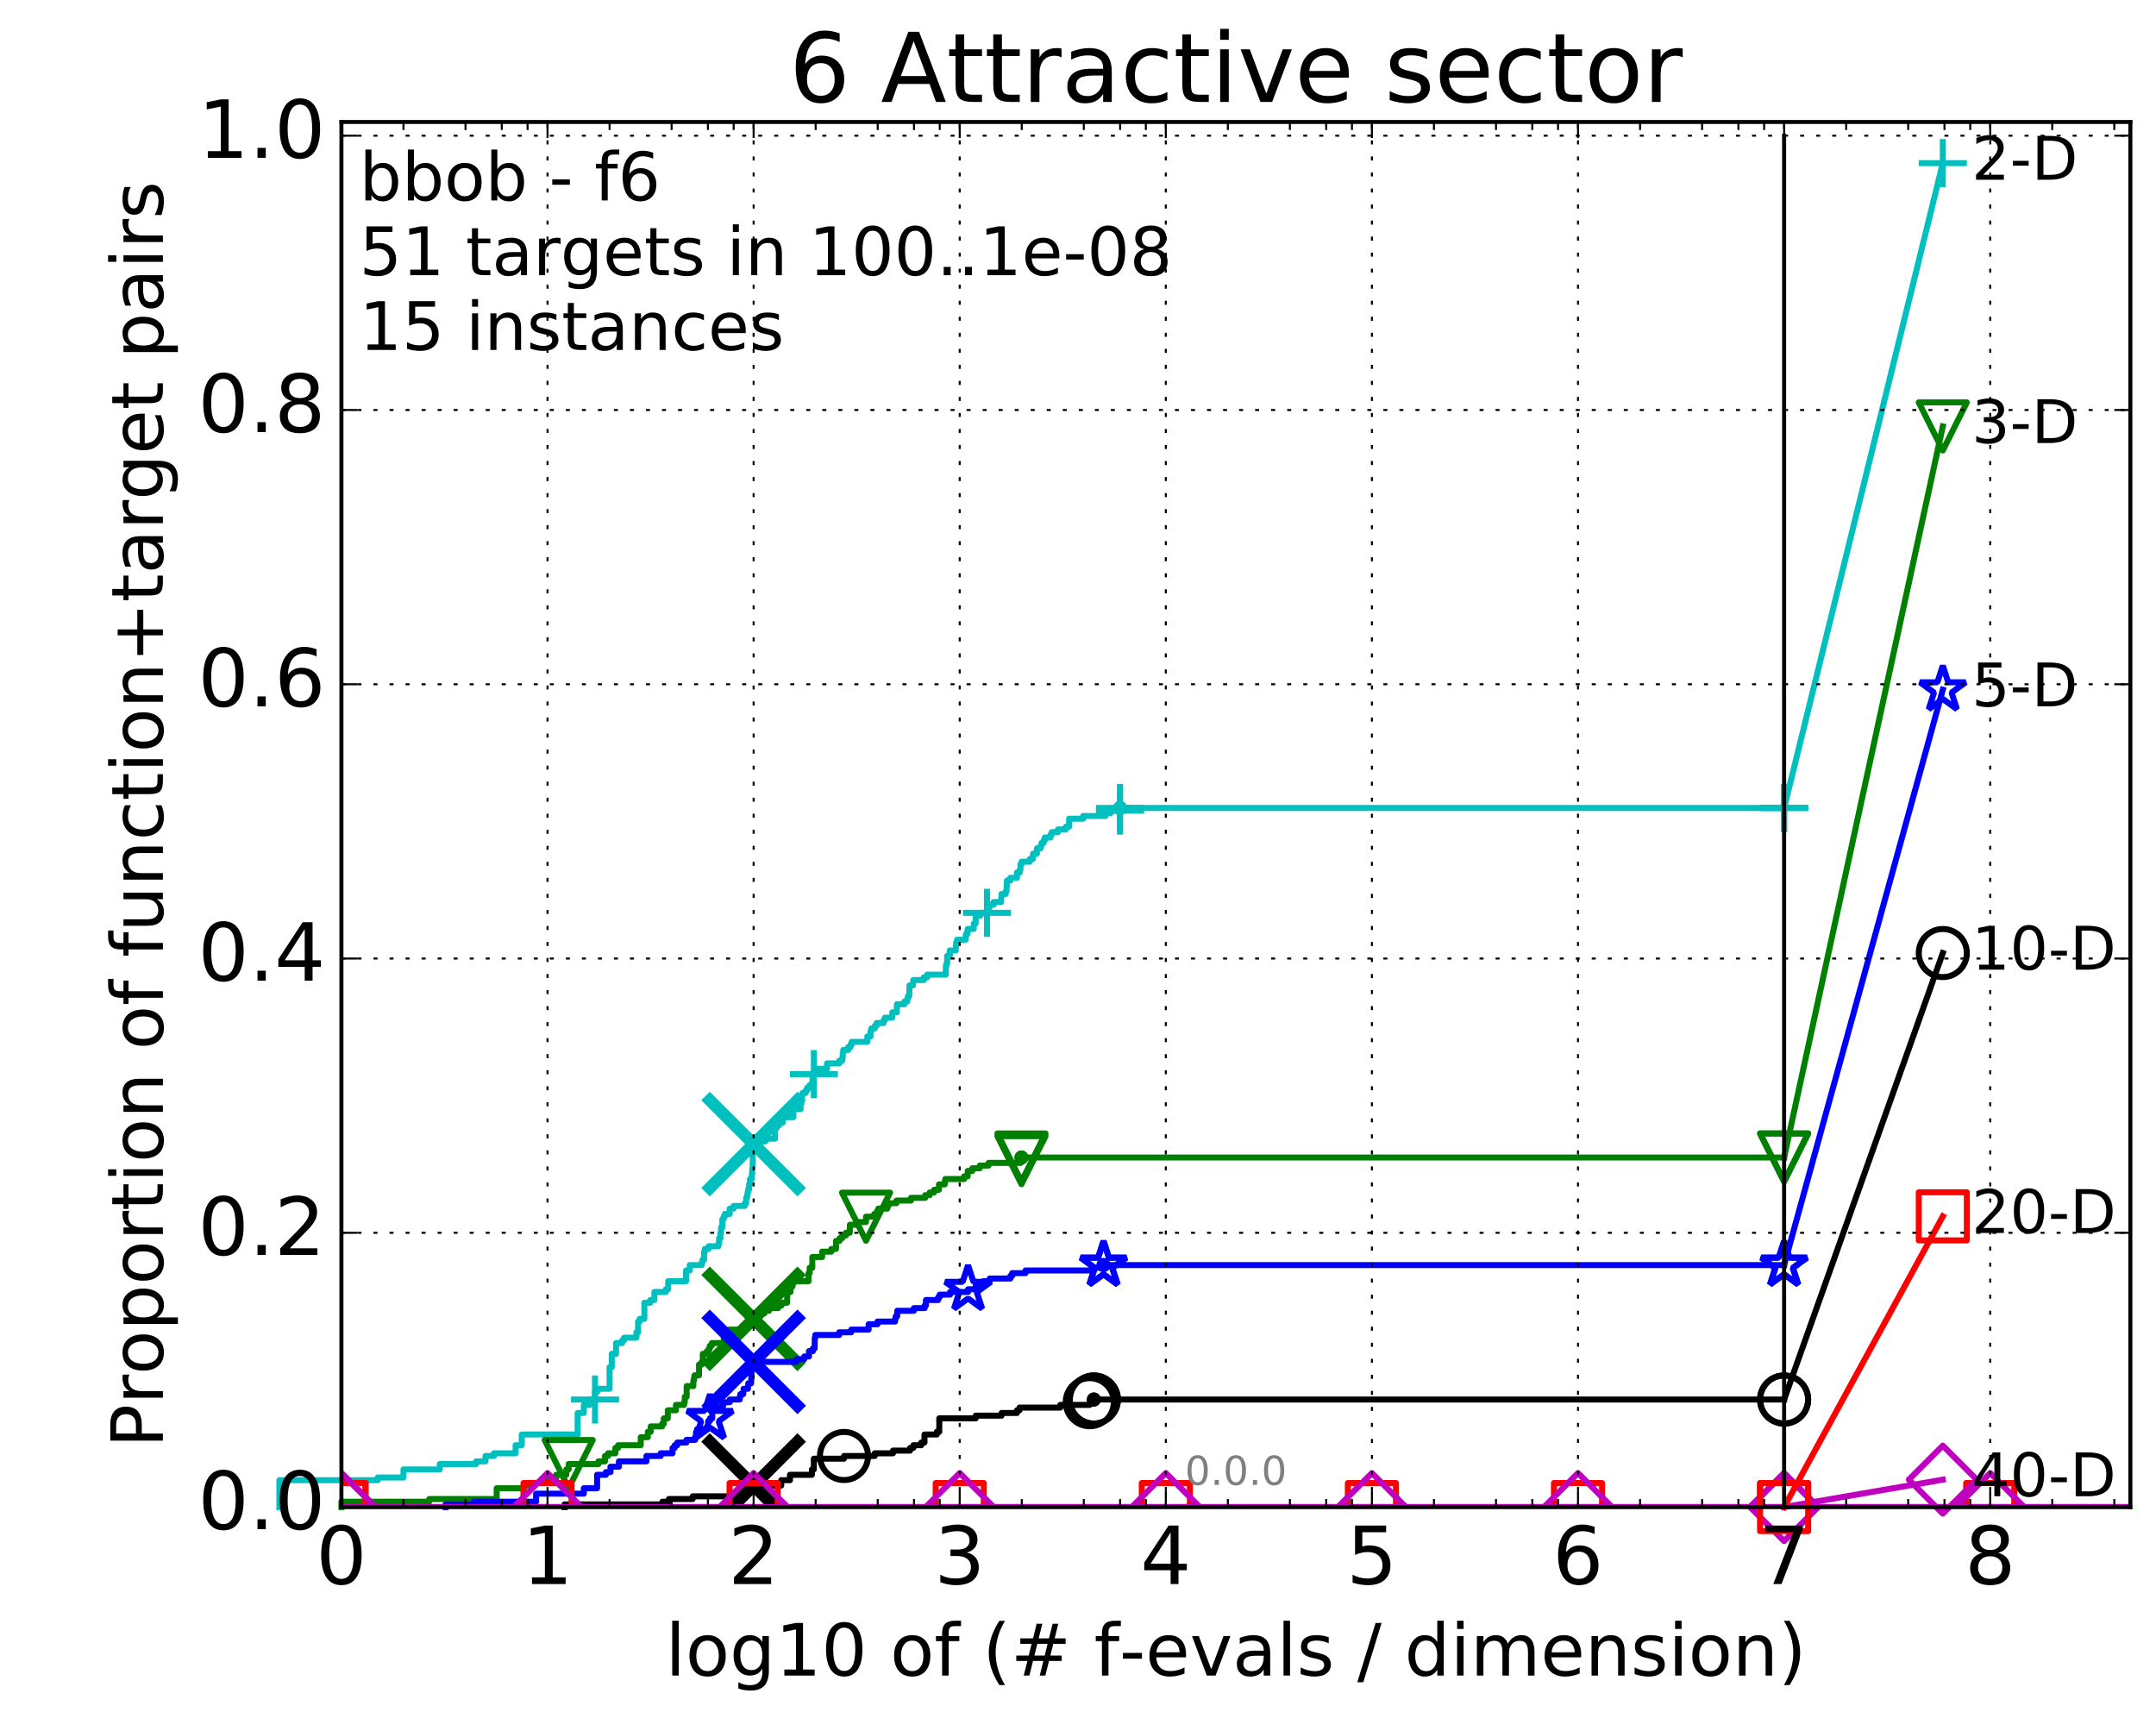 <?xml version="1.0" encoding="utf-8" standalone="no"?>
<!DOCTYPE svg PUBLIC "-//W3C//DTD SVG 1.1//EN"
  "http://www.w3.org/Graphics/SVG/1.1/DTD/svg11.dtd">
<!-- Created with matplotlib (http://matplotlib.org/) -->
<svg height="432pt" version="1.1" viewBox="0 0 538 432" width="538pt" xmlns="http://www.w3.org/2000/svg" xmlns:xlink="http://www.w3.org/1999/xlink">
 <defs>
  <style type="text/css">
*{stroke-linecap:butt;stroke-linejoin:round;stroke-miterlimit:100000;}
  </style>
 </defs>
 <g id="figure_1">
  <g id="patch_1">
   <path d="M 0 432.436 
L 538.8 432.436 
L 538.8 0 
L 0 0 
z
" style="fill:#ffffff;"/>
  </g>
  <g id="axes_1">
   <g id="patch_2">
    <path d="M 85.2 376.036 
L 531.6 376.036 
L 531.6 30.436 
L 85.2 30.436 
z
" style="fill:#ffffff;"/>
   </g>
   <g id="line2d_1">
    <defs>
     <path d="M 0 1.5 
C 0.398 1.5 0.779 1.342 1.061 1.061 
C 1.342 0.779 1.5 0.398 1.5 0 
C 1.5 -0.398 1.342 -0.779 1.061 -1.061 
C 0.779 -1.342 0.398 -1.5 0 -1.5 
C -0.398 -1.5 -0.779 -1.342 -1.061 -1.061 
C -1.342 -0.779 -1.5 -0.398 -1.5 0 
C -1.5 0.398 -1.342 0.779 -1.061 1.061 
C -0.779 1.342 -0.398 1.5 0 1.5 
z
" id="m94117c5afc" style="stroke:#00bfbf;stroke-width:0.5;"/>
    </defs>
    <g>
     <use style="fill:#00bfbf;stroke:#00bfbf;stroke-width:0.5;" x="279.486" xlink:href="#m94117c5afc" y="201.592"/>
     <use style="fill:#00bfbf;stroke:#00bfbf;stroke-width:0.5;" x="279.486" xlink:href="#m94117c5afc" y="201.592"/>
    </g>
   </g>
   <g id="line2d_2">
    <path d="M 69.718 376.036 
L 69.718 369.327 
L 94.256 369.327 
L 94.256 368.656 
L 100.682 368.656 
L 100.682 366.643 
L 109.738 366.643 
L 109.738 365.301 
L 118.794 365.301 
L 118.794 364.63 
L 121.147 364.63 
L 121.147 363.288 
L 123.276 363.288 
L 123.276 362.617 
L 128.662 362.617 
L 128.662 360.605 
L 130.203 360.605 
L 130.203 357.921 
L 144.144 357.921 
L 144.144 352.553 
L 145.685 352.553 
L 145.685 350.541 
L 147.126 350.541 
L 147.126 349.199 
L 148.48 349.199 
L 148.48 347.186 
L 149.128 347.186 
L 149.128 346.515 
L 152.11 346.515 
L 152.11 341.147 
L 152.662 341.147 
L 152.662 337.793 
L 153.725 337.793 
L 153.725 335.109 
L 155.232 335.109 
L 155.232 334.438 
L 155.712 334.438 
L 155.712 333.767 
L 158.813 333.767 
L 158.813 332.425 
L 159.223 332.425 
L 159.223 329.742 
L 159.625 329.742 
L 159.625 329.071 
L 160.791 329.071 
L 160.791 325.045 
L 162.256 325.045 
L 162.256 324.374 
L 163.295 324.374 
L 163.295 322.361 
L 166.15 322.361 
L 166.15 321.69 
L 166.738 321.69 
L 166.738 319.677 
L 171.194 319.677 
L 171.194 316.994 
L 172.124 316.994 
L 172.124 315.652 
L 175.107 315.652 
L 175.107 314.981 
L 175.305 314.981 
L 175.305 314.31 
L 175.697 314.31 
L 175.697 312.297 
L 175.891 312.297 
L 175.891 311.626 
L 176.833 311.626 
L 176.833 310.955 
L 179.278 310.955 
L 179.278 310.284 
L 179.443 310.284 
L 179.443 308.942 
L 179.769 308.942 
L 179.769 307.601 
L 179.931 307.601 
L 179.931 306.259 
L 180.25 306.259 
L 180.25 304.246 
L 180.564 304.246 
L 180.564 303.575 
L 180.875 303.575 
L 180.875 302.904 
L 182.074 302.904 
L 182.074 301.562 
L 183.073 301.562 
L 183.073 300.891 
L 185.828 300.891 
L 185.828 300.22 
L 186.195 300.22 
L 186.195 298.878 
L 186.436 298.878 
L 186.436 298.207 
L 186.556 298.207 
L 186.556 297.537 
L 186.675 297.537 
L 186.675 296.866 
L 186.911 296.866 
L 186.911 295.524 
L 187.145 295.524 
L 187.145 294.182 
L 187.606 294.182 
L 187.606 292.84 
L 187.72 292.84 
L 187.72 291.498 
L 187.833 291.498 
L 187.833 287.472 
L 187.945 287.472 
L 187.945 285.46 
L 189.672 285.46 
L 189.672 284.789 
L 190.984 284.789 
L 190.984 284.118 
L 193.396 284.118 
L 193.396 281.434 
L 193.831 281.434 
L 193.831 280.763 
L 194.427 280.763 
L 194.427 280.092 
L 195.332 280.092 
L 195.332 278.75 
L 197.989 278.75 
L 197.989 276.737 
L 199.777 276.737 
L 199.777 275.396 
L 199.974 275.396 
L 199.974 274.054 
L 200.105 274.054 
L 200.105 273.383 
L 200.235 273.383 
L 200.235 272.712 
L 201.061 272.712 
L 201.061 272.041 
L 201.432 272.041 
L 201.432 271.37 
L 202.097 271.37 
L 202.097 270.699 
L 202.743 270.699 
L 202.743 268.686 
L 202.973 268.686 
L 202.973 268.015 
L 203.087 268.015 
L 203.087 267.344 
L 203.483 267.344 
L 203.483 266.673 
L 206.367 266.673 
L 206.367 265.332 
L 209.442 265.332 
L 209.442 264.661 
L 210.159 264.661 
L 210.159 263.99 
L 210.283 263.99 
L 210.283 262.648 
L 210.447 262.648 
L 210.447 261.977 
L 211.644 261.977 
L 211.644 261.306 
L 212.219 261.306 
L 212.219 260.635 
L 212.52 260.635 
L 212.52 259.964 
L 216.417 259.964 
L 216.417 258.622 
L 217.218 258.622 
L 217.218 257.28 
L 217.429 257.28 
L 217.429 256.609 
L 218.311 256.609 
L 218.311 255.938 
L 218.739 255.938 
L 218.739 255.267 
L 220.479 255.267 
L 220.479 254.597 
L 220.791 254.597 
L 220.791 253.926 
L 222.646 253.926 
L 222.646 252.584 
L 223.78 252.584 
L 223.825 250.571 
L 225.661 250.571 
L 225.661 249.9 
L 226.375 249.9 
L 226.375 249.229 
L 226.555 249.229 
L 226.555 248.558 
L 226.891 248.558 
L 226.95 245.874 
L 227.814 245.874 
L 227.889 244.532 
L 230.508 244.532 
L 230.508 243.862 
L 231.359 243.862 
L 231.359 243.191 
L 236.013 243.191 
L 236.013 241.178 
L 236.13 241.178 
L 236.13 240.507 
L 236.35 240.507 
L 236.35 238.494 
L 237.008 238.494 
L 237.008 237.152 
L 238.481 237.152 
L 238.586 235.139 
L 238.817 235.139 
L 238.817 234.468 
L 240.976 234.468 
L 241.007 233.127 
L 241.359 233.127 
L 241.359 232.456 
L 241.472 232.456 
L 241.472 231.785 
L 242.973 231.785 
L 243.002 230.443 
L 243.465 230.443 
L 243.465 228.43 
L 244.656 228.43 
L 244.656 227.759 
L 246.288 227.759 
L 246.288 227.088 
L 246.501 227.088 
L 246.501 226.417 
L 246.921 226.417 
L 246.921 225.746 
L 247.946 225.746 
L 247.946 225.075 
L 249.808 225.075 
L 249.913 223.062 
L 250.946 223.062 
L 250.946 222.392 
L 251.173 222.392 
L 251.272 219.708 
L 252.118 219.708 
L 252.118 219.037 
L 253.763 219.037 
L 253.763 217.695 
L 254.47 217.695 
L 254.47 217.024 
L 254.635 217.024 
L 254.635 215.682 
L 254.911 215.682 
L 254.911 215.011 
L 256.969 215.011 
L 256.969 214.34 
L 257.702 214.34 
L 257.786 212.998 
L 258.749 212.998 
L 258.763 211.657 
L 259.686 211.657 
L 259.686 210.986 
L 259.906 210.986 
L 259.906 210.315 
L 260.446 210.315 
L 260.446 209.644 
L 260.72 209.644 
L 260.72 208.973 
L 262.129 208.973 
L 262.129 208.302 
L 262.442 208.302 
L 262.442 207.631 
L 263.986 207.631 
L 263.986 206.96 
L 265.952 206.96 
L 265.952 206.289 
L 266.786 206.289 
L 266.786 204.276 
L 270.283 204.276 
L 270.283 203.605 
L 275.853 203.605 
L 275.853 202.934 
L 277.1 202.934 
L 277.1 202.263 
L 279.486 202.263 
L 279.486 201.592 
L 445.2 201.592 
L 445.2 201.592 
" style="fill:none;stroke:#00bfbf;stroke-linecap:square;stroke-width:1.5;"/>
   </g>
   <g id="line2d_3">
    <defs>
     <path d="M -6 0 
L 6 0 
M 0 6 
L 0 -6 
" id="mafedba0693" style="stroke:#00bfbf;stroke-width:1.5;"/>
    </defs>
    <g>
     <use style="fill:none;stroke:#00bfbf;stroke-width:1.5;" x="148.48" xlink:href="#mafedba0693" y="349.199"/>
     <use style="fill:none;stroke:#00bfbf;stroke-width:1.5;" x="203.087" xlink:href="#mafedba0693" y="268.015"/>
     <use style="fill:none;stroke:#00bfbf;stroke-width:1.5;" x="246.288" xlink:href="#mafedba0693" y="227.759"/>
     <use style="fill:none;stroke:#00bfbf;stroke-width:1.5;" x="279.486" xlink:href="#mafedba0693" y="202.263"/>
     <use style="fill:none;stroke:#00bfbf;stroke-width:1.5;" x="279.486" xlink:href="#mafedba0693" y="201.592"/>
     <use style="fill:none;stroke:#00bfbf;stroke-width:1.5;" x="445.2" xlink:href="#mafedba0693" y="201.592"/>
    </g>
   </g>
   <g id="line2d_4"/>
   <g id="line2d_5">
    <path clip-path="url(#pdf5ddf52a9)" d="M 188.057 285.46 
" style="fill:none;stroke:#00bfbf;stroke-linecap:square;"/>
    <defs>
     <path d="M -12 12 
L 12 -12 
M -12 -12 
L 12 12 
" id="m0c5e64a541" style="stroke:#00bfbf;stroke-width:3.0;"/>
    </defs>
    <g clip-path="url(#pdf5ddf52a9)">
     <use style="fill:#00bfbf;stroke:#00bfbf;stroke-width:3.0;" x="188.057" xlink:href="#m0c5e64a541" y="285.46"/>
    </g>
   </g>
   <g id="line2d_6">
    <defs>
     <path d="M 0 1.5 
C 0.398 1.5 0.779 1.342 1.061 1.061 
C 1.342 0.779 1.5 0.398 1.5 0 
C 1.5 -0.398 1.342 -0.779 1.061 -1.061 
C 0.779 -1.342 0.398 -1.5 0 -1.5 
C -0.398 -1.5 -0.779 -1.342 -1.061 -1.061 
C -1.342 -0.779 -1.5 -0.398 -1.5 0 
C -1.5 0.398 -1.342 0.779 -1.061 1.061 
C -0.779 1.342 -0.398 1.5 0 1.5 
z
" id="mbb0153807c" style="stroke:#008000;stroke-width:0.5;"/>
    </defs>
    <g>
     <use style="fill:#008000;stroke:#008000;stroke-width:0.5;" x="254.893" xlink:href="#mbb0153807c" y="288.814"/>
     <use style="fill:#008000;stroke:#008000;stroke-width:0.5;" x="254.893" xlink:href="#mbb0153807c" y="288.814"/>
    </g>
   </g>
   <g id="line2d_7">
    <path d="M 85.2 376.036 
L 85.2 374.694 
L 107.107 374.694 
L 107.107 374.023 
L 123.943 374.023 
L 123.943 371.34 
L 130.694 371.34 
L 130.694 370.669 
L 131.645 370.669 
L 131.645 369.998 
L 136.629 369.998 
L 136.629 369.327 
L 138.757 369.327 
L 138.757 367.985 
L 141.313 367.985 
L 141.313 366.643 
L 141.908 366.643 
L 141.908 365.301 
L 149.339 365.301 
L 149.339 364.63 
L 150.964 364.63 
L 150.964 363.288 
L 151.735 363.288 
L 151.735 362.617 
L 153.552 362.617 
L 153.552 361.276 
L 154.239 361.276 
L 154.239 360.605 
L 159.89 360.605 
L 159.89 358.592 
L 161.657 358.592 
L 161.657 357.25 
L 162.374 357.25 
L 162.374 355.908 
L 165.238 355.908 
L 165.238 355.237 
L 165.648 355.237 
L 165.648 353.895 
L 166.641 353.895 
L 166.641 351.882 
L 168.681 351.882 
L 168.681 350.541 
L 170.713 350.541 
L 170.713 349.87 
L 170.875 349.87 
L 170.875 348.528 
L 171.351 348.528 
L 171.351 345.844 
L 173.018 345.844 
L 173.018 344.502 
L 173.163 344.502 
L 173.163 343.831 
L 173.308 343.831 
L 173.308 343.16 
L 174.432 343.16 
L 174.432 340.477 
L 175.107 340.477 
L 175.107 339.806 
L 175.371 339.806 
L 175.371 337.793 
L 176.398 337.793 
L 176.398 337.122 
L 176.895 337.122 
L 176.895 336.451 
L 177.139 336.451 
L 177.139 335.78 
L 177.619 335.78 
L 177.619 335.109 
L 180.616 335.109 
L 180.616 333.096 
L 181.231 333.096 
L 181.231 332.425 
L 181.829 332.425 
L 181.829 331.754 
L 185.202 331.754 
L 185.202 331.083 
L 186.516 331.083 
L 186.516 330.412 
L 187.223 330.412 
L 187.223 329.742 
L 187.453 329.742 
L 187.453 329.071 
L 188.279 329.071 
L 188.279 328.4 
L 188.645 328.4 
L 188.645 327.729 
L 190.721 327.729 
L 190.721 327.058 
L 191.88 327.058 
L 191.88 326.387 
L 194.202 326.387 
L 194.202 325.716 
L 195.034 325.716 
L 195.034 325.045 
L 196.407 325.045 
L 196.459 322.361 
L 197.262 322.361 
L 197.262 321.019 
L 197.749 321.019 
L 197.749 319.677 
L 201.757 319.677 
L 201.757 317.665 
L 202.038 317.665 
L 202.038 316.323 
L 202.704 316.323 
L 202.704 313.639 
L 205.154 313.639 
L 205.154 312.297 
L 207.455 312.297 
L 207.455 311.626 
L 208.612 311.626 
L 208.612 309.613 
L 209.513 309.613 
L 209.513 308.942 
L 210.159 308.942 
L 210.159 308.272 
L 211.054 308.272 
L 211.054 307.601 
L 212.042 307.601 
L 212.093 305.588 
L 213.685 305.588 
L 213.685 304.917 
L 216.102 304.917 
L 216.102 303.575 
L 218.147 303.575 
L 218.147 302.904 
L 218.815 302.904 
L 218.815 302.233 
L 219.169 302.233 
L 219.169 301.562 
L 221.418 301.562 
L 221.418 300.891 
L 221.701 300.891 
L 221.701 300.22 
L 223.704 300.22 
L 223.704 299.549 
L 227.319 299.549 
L 227.319 298.878 
L 230.872 298.878 
L 230.872 298.207 
L 231.993 298.207 
L 231.993 297.537 
L 233.09 297.537 
L 233.09 296.866 
L 234.296 296.866 
L 234.315 295.524 
L 235.733 295.524 
L 235.733 294.853 
L 235.882 294.853 
L 235.882 294.182 
L 240.597 294.182 
L 240.597 293.511 
L 241.465 293.511 
L 241.479 292.169 
L 242.627 292.169 
L 242.627 291.498 
L 244.488 291.498 
L 244.488 290.827 
L 246.679 290.827 
L 246.679 290.156 
L 254.743 290.156 
L 254.743 289.485 
L 254.893 289.485 
L 254.893 288.814 
L 445.2 288.814 
L 445.2 288.814 
" style="fill:none;stroke:#008000;stroke-linecap:square;stroke-width:1.5;"/>
   </g>
   <g id="line2d_8">
    <defs>
     <path d="M -0 6 
L 6 -6 
L -6 -6 
z
" id="m55e3261415" style="stroke:#008000;stroke-linejoin:miter;stroke-width:1.5;"/>
    </defs>
    <g>
     <use style="fill:none;stroke:#008000;stroke-linejoin:miter;stroke-width:1.5;" x="141.908" xlink:href="#m55e3261415" y="365.301"/>
     <use style="fill:none;stroke:#008000;stroke-linejoin:miter;stroke-width:1.5;" x="216.102" xlink:href="#m55e3261415" y="303.575"/>
     <use style="fill:none;stroke:#008000;stroke-linejoin:miter;stroke-width:1.5;" x="254.893" xlink:href="#m55e3261415" y="289.485"/>
     <use style="fill:none;stroke:#008000;stroke-linejoin:miter;stroke-width:1.5;" x="254.893" xlink:href="#m55e3261415" y="288.814"/>
     <use style="fill:none;stroke:#008000;stroke-linejoin:miter;stroke-width:1.5;" x="445.2" xlink:href="#m55e3261415" y="288.814"/>
    </g>
   </g>
   <g id="line2d_9"/>
   <g id="line2d_10">
    <path clip-path="url(#pdf5ddf52a9)" d="M 188.057 329.071 
" style="fill:none;stroke:#008000;stroke-linecap:square;"/>
    <defs>
     <path d="M -12 12 
L 12 -12 
M -12 -12 
L 12 12 
" id="m827ad2aa06" style="stroke:#008000;stroke-width:3.0;"/>
    </defs>
    <g clip-path="url(#pdf5ddf52a9)">
     <use style="fill:#008000;stroke:#008000;stroke-width:3.0;" x="188.057" xlink:href="#m827ad2aa06" y="329.071"/>
    </g>
   </g>
   <g id="line2d_11">
    <defs>
     <path d="M 0 1.5 
C 0.398 1.5 0.779 1.342 1.061 1.061 
C 1.342 0.779 1.5 0.398 1.5 0 
C 1.5 -0.398 1.342 -0.779 1.061 -1.061 
C 0.779 -1.342 0.398 -1.5 0 -1.5 
C -0.398 -1.5 -0.779 -1.342 -1.061 -1.061 
C -1.342 -0.779 -1.5 -0.398 -1.5 0 
C -1.5 0.398 -1.342 0.779 -1.061 1.061 
C -0.779 1.342 -0.398 1.5 0 1.5 
z
" id="m5f017d9e9f" style="stroke:#0000ff;stroke-width:0.5;"/>
    </defs>
    <g>
     <use style="fill:#0000ff;stroke:#0000ff;stroke-width:0.5;" x="275.368" xlink:href="#m5f017d9e9f" y="315.652"/>
     <use style="fill:#0000ff;stroke:#0000ff;stroke-width:0.5;" x="275.368" xlink:href="#m5f017d9e9f" y="315.652"/>
    </g>
   </g>
   <g id="line2d_12">
    <path d="M 111.179 376.036 
L 111.179 375.365 
L 118.292 375.365 
L 118.292 374.694 
L 133.773 374.694 
L 133.773 372.682 
L 145.685 372.682 
L 145.685 371.34 
L 149 371.34 
L 149 367.985 
L 151.198 367.985 
L 151.198 367.314 
L 152.332 367.314 
L 152.332 365.972 
L 154.441 365.972 
L 154.441 364.63 
L 161.315 364.63 
L 161.315 363.288 
L 164.863 363.288 
L 164.863 362.617 
L 167.814 362.617 
L 167.814 361.276 
L 168.36 361.276 
L 168.36 360.605 
L 168.998 360.605 
L 168.998 359.934 
L 171.288 359.934 
L 171.288 359.263 
L 173.452 359.263 
L 173.452 358.592 
L 173.623 358.592 
L 173.708 357.25 
L 173.961 357.25 
L 173.961 356.579 
L 176.423 356.579 
L 176.423 355.908 
L 176.648 355.908 
L 176.722 354.566 
L 177.163 354.566 
L 177.163 353.895 
L 177.738 353.895 
L 177.738 351.212 
L 180.345 351.212 
L 180.345 350.541 
L 180.533 350.541 
L 180.533 349.87 
L 182.103 349.87 
L 182.103 349.199 
L 184.584 349.199 
L 184.584 348.528 
L 184.74 348.528 
L 184.74 347.857 
L 185.454 347.857 
L 185.555 346.515 
L 186.628 346.515 
L 186.723 345.173 
L 187.423 345.173 
L 187.515 342.489 
L 187.56 342.489 
L 187.606 340.477 
L 187.878 340.477 
L 187.878 339.806 
L 198.749 339.806 
L 198.749 339.135 
L 200.684 339.135 
L 200.684 338.464 
L 201.87 338.464 
L 201.87 337.122 
L 202.835 337.122 
L 202.835 336.451 
L 203.292 336.451 
L 203.314 333.767 
L 203.449 333.767 
L 203.449 333.096 
L 209.416 333.096 
L 209.416 332.425 
L 212.415 332.425 
L 212.415 331.754 
L 216.754 331.754 
L 216.754 330.412 
L 218.976 330.412 
L 218.976 329.742 
L 223.351 329.742 
L 223.351 329.071 
L 223.516 329.071 
L 223.516 328.4 
L 223.897 328.4 
L 223.897 327.058 
L 228.047 327.058 
L 228.047 326.387 
L 230.74 326.387 
L 230.74 325.716 
L 231.055 325.716 
L 231.055 324.374 
L 234.096 324.374 
L 234.096 323.703 
L 234.479 323.703 
L 234.479 323.032 
L 237.073 323.032 
L 237.073 322.361 
L 241.566 322.361 
L 241.566 321.69 
L 243.513 321.69 
L 243.513 320.348 
L 245.332 320.348 
L 245.332 319.677 
L 246.963 319.677 
L 246.963 319.007 
L 252.13 319.007 
L 252.13 318.336 
L 252.584 318.336 
L 252.584 317.665 
L 255.903 317.665 
L 255.903 316.994 
L 272.504 316.994 
L 272.504 316.323 
L 275.368 316.323 
L 275.368 315.652 
L 445.2 315.652 
L 445.2 315.652 
" style="fill:none;stroke:#0000ff;stroke-linecap:square;stroke-width:1.5;"/>
   </g>
   <g id="line2d_13">
    <defs>
     <path d="M 0 -6 
L -1.347 -1.854 
L -5.706 -1.854 
L -2.18 0.708 
L -3.527 4.854 
L -0 2.292 
L 3.527 4.854 
L 2.18 0.708 
L 5.706 -1.854 
L 1.347 -1.854 
z
" id="md6d70d60cf" style="stroke:#0000ff;stroke-linejoin:bevel;stroke-width:1.5;"/>
    </defs>
    <g>
     <use style="fill:none;stroke:#0000ff;stroke-linejoin:bevel;stroke-width:1.5;" x="177.163" xlink:href="#md6d70d60cf" y="353.895"/>
     <use style="fill:none;stroke:#0000ff;stroke-linejoin:bevel;stroke-width:1.5;" x="241.566" xlink:href="#md6d70d60cf" y="321.69"/>
     <use style="fill:none;stroke:#0000ff;stroke-linejoin:bevel;stroke-width:1.5;" x="275.368" xlink:href="#md6d70d60cf" y="315.652"/>
     <use style="fill:none;stroke:#0000ff;stroke-linejoin:bevel;stroke-width:1.5;" x="275.368" xlink:href="#md6d70d60cf" y="315.652"/>
     <use style="fill:none;stroke:#0000ff;stroke-linejoin:bevel;stroke-width:1.5;" x="445.2" xlink:href="#md6d70d60cf" y="315.652"/>
    </g>
   </g>
   <g id="line2d_14"/>
   <g id="line2d_15">
    <path clip-path="url(#pdf5ddf52a9)" d="M 188.057 339.806 
" style="fill:none;stroke:#0000ff;stroke-linecap:square;"/>
    <defs>
     <path d="M -12 12 
L 12 -12 
M -12 -12 
L 12 12 
" id="m62ed6eeb88" style="stroke:#0000ff;stroke-width:3.0;"/>
    </defs>
    <g clip-path="url(#pdf5ddf52a9)">
     <use style="fill:#0000ff;stroke:#0000ff;stroke-width:3.0;" x="188.057" xlink:href="#m62ed6eeb88" y="339.806"/>
    </g>
   </g>
   <g id="line2d_16">
    <defs>
     <path d="M 0 1.5 
C 0.398 1.5 0.779 1.342 1.061 1.061 
C 1.342 0.779 1.5 0.398 1.5 0 
C 1.5 -0.398 1.342 -0.779 1.061 -1.061 
C 0.779 -1.342 0.398 -1.5 0 -1.5 
C -0.398 -1.5 -0.779 -1.342 -1.061 -1.061 
C -1.342 -0.779 -1.5 -0.398 -1.5 0 
C -1.5 0.398 -1.342 0.779 -1.061 1.061 
C -0.779 1.342 -0.398 1.5 0 1.5 
z
" id="m9fe224aaad" style="stroke:#000000;stroke-width:0.5;"/>
    </defs>
    <g>
     <use style="stroke:#000000;stroke-width:0.5;" x="272.953" xlink:href="#m9fe224aaad" y="349.199"/>
     <use style="stroke:#000000;stroke-width:0.5;" x="272.953" xlink:href="#m9fe224aaad" y="349.199"/>
    </g>
   </g>
   <g id="line2d_17">
    <path d="M 140.886 376.036 
L 140.886 375.365 
L 165.3 375.365 
L 165.3 374.694 
L 166.911 374.694 
L 166.911 374.023 
L 172.842 374.023 
L 172.842 373.352 
L 183.323 373.352 
L 183.323 372.682 
L 184.947 372.682 
L 184.947 372.011 
L 187.075 372.011 
L 187.075 370.669 
L 194.941 370.669 
L 194.941 369.327 
L 197.128 369.327 
L 197.128 367.985 
L 202.604 367.985 
L 202.604 366.643 
L 203.076 366.643 
L 203.076 365.972 
L 203.087 365.972 
L 203.087 363.959 
L 210.611 363.959 
L 210.611 363.288 
L 218.282 363.288 
L 218.282 362.617 
L 222.835 362.617 
L 222.835 361.947 
L 227.106 361.947 
L 227.106 361.276 
L 227.923 361.276 
L 227.923 360.605 
L 229.885 360.605 
L 229.885 359.934 
L 230.69 359.934 
L 230.69 357.921 
L 233.778 357.921 
L 233.778 357.25 
L 234.381 357.25 
L 234.381 353.895 
L 243.478 353.895 
L 243.478 353.224 
L 249.923 353.224 
L 249.923 352.553 
L 253.771 352.553 
L 253.771 351.882 
L 254.409 351.882 
L 254.409 351.212 
L 264.571 351.212 
L 264.571 350.541 
L 271.931 350.541 
L 271.931 349.87 
L 272.953 349.87 
L 272.953 349.199 
L 445.2 349.199 
" style="fill:none;stroke:#000000;stroke-linecap:square;stroke-width:1.5;"/>
   </g>
   <g id="line2d_18">
    <defs>
     <path d="M 0 6 
C 1.591 6 3.117 5.368 4.243 4.243 
C 5.368 3.117 6 1.591 6 0 
C 6 -1.591 5.368 -3.117 4.243 -4.243 
C 3.117 -5.368 1.591 -6 0 -6 
C -1.591 -6 -3.117 -5.368 -4.243 -4.243 
C -5.368 -3.117 -6 -1.591 -6 0 
C -6 1.591 -5.368 3.117 -4.243 4.243 
C -3.117 5.368 -1.591 6 0 6 
z
" id="m1f7b887a69" style="stroke:#000000;stroke-width:1.5;"/>
    </defs>
    <g>
     <use style="fill:none;stroke:#000000;stroke-width:1.5;" x="210.611" xlink:href="#m1f7b887a69" y="363.288"/>
     <use style="fill:none;stroke:#000000;stroke-width:1.5;" x="271.931" xlink:href="#m1f7b887a69" y="349.87"/>
     <use style="fill:none;stroke:#000000;stroke-width:1.5;" x="272.953" xlink:href="#m1f7b887a69" y="349.199"/>
     <use style="fill:none;stroke:#000000;stroke-width:1.5;" x="272.953" xlink:href="#m1f7b887a69" y="349.199"/>
     <use style="fill:none;stroke:#000000;stroke-width:1.5;" x="445.2" xlink:href="#m1f7b887a69" y="349.199"/>
    </g>
   </g>
   <g id="line2d_19"/>
   <g id="line2d_20">
    <path clip-path="url(#pdf5ddf52a9)" d="M 188.057 370.669 
" style="fill:none;stroke:#000000;stroke-linecap:square;"/>
    <defs>
     <path d="M -12 12 
L 12 -12 
M -12 -12 
L 12 12 
" id="mcfaef361ed" style="stroke:#000000;stroke-width:3.0;"/>
    </defs>
    <g clip-path="url(#pdf5ddf52a9)">
     <use style="stroke:#000000;stroke-width:3.0;" x="188.057" xlink:href="#mcfaef361ed" y="370.669"/>
    </g>
   </g>
   <g id="line2d_21">
    <path clip-path="url(#pdf5ddf52a9)" d="M 85.2 376.036 
L 85.2 376.036 
L 85.2 376.036 
L 85.2 376.036 
L 531.6 376.036 
" style="fill:none;stroke:#ff0000;stroke-linecap:square;stroke-width:1.5;"/>
   </g>
   <g id="line2d_22">
    <defs>
     <path d="M -6 6 
L 6 6 
L 6 -6 
L -6 -6 
z
" id="m165589fb91" style="stroke:#ff0000;stroke-linejoin:miter;stroke-width:1.5;"/>
    </defs>
    <g clip-path="url(#pdf5ddf52a9)">
     <use style="fill:none;stroke:#ff0000;stroke-linejoin:miter;stroke-width:1.5;" x="85.2" xlink:href="#m165589fb91" y="376.036"/>
     <use style="fill:none;stroke:#ff0000;stroke-linejoin:miter;stroke-width:1.5;" x="85.2" xlink:href="#m165589fb91" y="376.036"/>
     <use style="fill:none;stroke:#ff0000;stroke-linejoin:miter;stroke-width:1.5;" x="136.629" xlink:href="#m165589fb91" y="376.036"/>
     <use style="fill:none;stroke:#ff0000;stroke-linejoin:miter;stroke-width:1.5;" x="188.057" xlink:href="#m165589fb91" y="376.036"/>
     <use style="fill:none;stroke:#ff0000;stroke-linejoin:miter;stroke-width:1.5;" x="239.486" xlink:href="#m165589fb91" y="376.036"/>
     <use style="fill:none;stroke:#ff0000;stroke-linejoin:miter;stroke-width:1.5;" x="290.914" xlink:href="#m165589fb91" y="376.036"/>
     <use style="fill:none;stroke:#ff0000;stroke-linejoin:miter;stroke-width:1.5;" x="342.343" xlink:href="#m165589fb91" y="376.036"/>
     <use style="fill:none;stroke:#ff0000;stroke-linejoin:miter;stroke-width:1.5;" x="393.771" xlink:href="#m165589fb91" y="376.036"/>
     <use style="fill:none;stroke:#ff0000;stroke-linejoin:miter;stroke-width:1.5;" x="445.2" xlink:href="#m165589fb91" y="376.036"/>
     <use style="fill:none;stroke:#ff0000;stroke-linejoin:miter;stroke-width:1.5;" x="496.629" xlink:href="#m165589fb91" y="376.036"/>
    </g>
   </g>
   <g id="line2d_23"/>
   <g id="line2d_24">
    <path clip-path="url(#pdf5ddf52a9)" d="M 85.2 376.036 
L 85.2 376.036 
L 85.2 376.036 
L 85.2 376.036 
L 531.6 376.036 
" style="fill:none;stroke:#bf00bf;stroke-linecap:square;stroke-width:1.5;"/>
   </g>
   <g id="line2d_25">
    <defs>
     <path d="M -0 8.485 
L 8.485 0 
L 0 -8.485 
L -8.485 -0 
z
" id="m4131f63902" style="stroke:#bf00bf;stroke-linejoin:miter;stroke-width:1.5;"/>
    </defs>
    <g clip-path="url(#pdf5ddf52a9)">
     <use style="fill:none;stroke:#bf00bf;stroke-linejoin:miter;stroke-width:1.5;" x="85.2" xlink:href="#m4131f63902" y="376.036"/>
     <use style="fill:none;stroke:#bf00bf;stroke-linejoin:miter;stroke-width:1.5;" x="85.2" xlink:href="#m4131f63902" y="376.036"/>
     <use style="fill:none;stroke:#bf00bf;stroke-linejoin:miter;stroke-width:1.5;" x="136.629" xlink:href="#m4131f63902" y="376.036"/>
     <use style="fill:none;stroke:#bf00bf;stroke-linejoin:miter;stroke-width:1.5;" x="188.057" xlink:href="#m4131f63902" y="376.036"/>
     <use style="fill:none;stroke:#bf00bf;stroke-linejoin:miter;stroke-width:1.5;" x="239.486" xlink:href="#m4131f63902" y="376.036"/>
     <use style="fill:none;stroke:#bf00bf;stroke-linejoin:miter;stroke-width:1.5;" x="290.914" xlink:href="#m4131f63902" y="376.036"/>
     <use style="fill:none;stroke:#bf00bf;stroke-linejoin:miter;stroke-width:1.5;" x="342.343" xlink:href="#m4131f63902" y="376.036"/>
     <use style="fill:none;stroke:#bf00bf;stroke-linejoin:miter;stroke-width:1.5;" x="393.771" xlink:href="#m4131f63902" y="376.036"/>
     <use style="fill:none;stroke:#bf00bf;stroke-linejoin:miter;stroke-width:1.5;" x="445.2" xlink:href="#m4131f63902" y="376.036"/>
     <use style="fill:none;stroke:#bf00bf;stroke-linejoin:miter;stroke-width:1.5;" x="496.629" xlink:href="#m4131f63902" y="376.036"/>
    </g>
   </g>
   <g id="line2d_26"/>
   <g id="line2d_27">
    <path d="M 445.2 376.036 
L 484.8 369.193 
" style="fill:none;stroke:#bf00bf;stroke-linecap:square;stroke-width:1.5;"/>
    <g>
     <use style="fill:none;stroke:#bf00bf;stroke-linejoin:miter;stroke-width:1.5;" x="445.2" xlink:href="#m4131f63902" y="376.036"/>
     <use style="fill:none;stroke:#bf00bf;stroke-linejoin:miter;stroke-width:1.5;" x="484.8" xlink:href="#m4131f63902" y="369.193"/>
    </g>
   </g>
   <g id="line2d_28">
    <path d="M 445.2 376.036 
L 484.8 303.494 
" style="fill:none;stroke:#ff0000;stroke-linecap:square;stroke-width:1.5;"/>
    <g>
     <use style="fill:none;stroke:#ff0000;stroke-linejoin:miter;stroke-width:1.5;" x="445.2" xlink:href="#m165589fb91" y="376.036"/>
     <use style="fill:none;stroke:#ff0000;stroke-linejoin:miter;stroke-width:1.5;" x="484.8" xlink:href="#m165589fb91" y="303.494"/>
    </g>
   </g>
   <g id="line2d_29">
    <path d="M 445.2 349.199 
L 484.8 237.796 
" style="fill:none;stroke:#000000;stroke-linecap:square;stroke-width:1.5;"/>
    <g>
     <use style="fill:none;stroke:#000000;stroke-width:1.5;" x="445.2" xlink:href="#m1f7b887a69" y="349.199"/>
     <use style="fill:none;stroke:#000000;stroke-width:1.5;" x="484.8" xlink:href="#m1f7b887a69" y="237.796"/>
    </g>
   </g>
   <g id="line2d_30">
    <path d="M 445.2 315.652 
L 484.8 172.098 
" style="fill:none;stroke:#0000ff;stroke-linecap:square;stroke-width:1.5;"/>
    <g>
     <use style="fill:none;stroke:#0000ff;stroke-linejoin:bevel;stroke-width:1.5;" x="445.2" xlink:href="#md6d70d60cf" y="315.652"/>
     <use style="fill:none;stroke:#0000ff;stroke-linejoin:bevel;stroke-width:1.5;" x="484.8" xlink:href="#md6d70d60cf" y="172.098"/>
    </g>
   </g>
   <g id="line2d_31">
    <path d="M 445.2 288.814 
L 484.8 106.4 
" style="fill:none;stroke:#008000;stroke-linecap:square;stroke-width:1.5;"/>
    <g>
     <use style="fill:none;stroke:#008000;stroke-linejoin:miter;stroke-width:1.5;" x="445.2" xlink:href="#m55e3261415" y="288.814"/>
     <use style="fill:none;stroke:#008000;stroke-linejoin:miter;stroke-width:1.5;" x="484.8" xlink:href="#m55e3261415" y="106.4"/>
    </g>
   </g>
   <g id="line2d_32">
    <path d="M 445.2 201.592 
L 484.8 40.702 
" style="fill:none;stroke:#00bfbf;stroke-linecap:square;stroke-width:1.5;"/>
    <g>
     <use style="fill:none;stroke:#00bfbf;stroke-width:1.5;" x="445.2" xlink:href="#mafedba0693" y="201.592"/>
     <use style="fill:none;stroke:#00bfbf;stroke-width:1.5;" x="484.8" xlink:href="#mafedba0693" y="40.702"/>
    </g>
   </g>
   <g id="line2d_33">
    <path d="M 445.2 376.036 
L 445.2 33.858 
" style="fill:none;stroke:#000000;stroke-linecap:square;"/>
   </g>
   <g id="patch_3">
    <path d="M 85.2 30.436 
L 531.6 30.436 
" style="fill:none;stroke:#000000;stroke-linecap:square;stroke-linejoin:miter;"/>
   </g>
   <g id="patch_4">
    <path d="M 531.6 376.036 
L 531.6 30.436 
" style="fill:none;stroke:#000000;stroke-linecap:square;stroke-linejoin:miter;"/>
   </g>
   <g id="patch_5">
    <path d="M 85.2 376.036 
L 531.6 376.036 
" style="fill:none;stroke:#000000;stroke-linecap:square;stroke-linejoin:miter;"/>
   </g>
   <g id="patch_6">
    <path d="M 85.2 376.036 
L 85.2 30.436 
" style="fill:none;stroke:#000000;stroke-linecap:square;stroke-linejoin:miter;"/>
   </g>
   <g id="matplotlib.axis_1">
    <g id="xtick_1">
     <g id="line2d_34">
      <path clip-path="url(#pdf5ddf52a9)" d="M 85.2 376.036 
L 85.2 30.436 
" style="fill:none;stroke:#000000;stroke-dasharray:1,3;stroke-dashoffset:0.0;stroke-width:0.5;"/>
     </g>
     <g id="line2d_35">
      <defs>
       <path d="M 0 0 
L 0 -4 
" id="m155c4481f8" style="stroke:#000000;stroke-width:0.5;"/>
      </defs>
      <g>
       <use style="stroke:#000000;stroke-width:0.5;" x="85.2" xlink:href="#m155c4481f8" y="376.036"/>
      </g>
     </g>
     <g id="line2d_36">
      <defs>
       <path d="M 0 0 
L 0 4 
" id="mc6797fcff2" style="stroke:#000000;stroke-width:0.5;"/>
      </defs>
      <g>
       <use style="stroke:#000000;stroke-width:0.5;" x="85.2" xlink:href="#mc6797fcff2" y="30.436"/>
      </g>
     </g>
     <g id="text_1">
      <!-- 0 -->
      <defs>
       <path d="M 31.781 66.406 
Q 24.172 66.406 20.328 58.906 
Q 16.5 51.422 16.5 36.375 
Q 16.5 21.391 20.328 13.891 
Q 24.172 6.391 31.781 6.391 
Q 39.453 6.391 43.281 13.891 
Q 47.125 21.391 47.125 36.375 
Q 47.125 51.422 43.281 58.906 
Q 39.453 66.406 31.781 66.406 
M 31.781 74.219 
Q 44.047 74.219 50.516 64.516 
Q 56.984 54.828 56.984 36.375 
Q 56.984 17.969 50.516 8.266 
Q 44.047 -1.422 31.781 -1.422 
Q 19.531 -1.422 13.062 8.266 
Q 6.594 17.969 6.594 36.375 
Q 6.594 54.828 13.062 64.516 
Q 19.531 74.219 31.781 74.219 
" id="BitstreamVeraSans-Roman-30"/>
      </defs>
      <g transform="translate(78.838 395.233)scale(0.2 -0.2)">
       <use xlink:href="#BitstreamVeraSans-Roman-30"/>
      </g>
     </g>
    </g>
    <g id="xtick_2">
     <g id="line2d_37">
      <path clip-path="url(#pdf5ddf52a9)" d="M 136.629 376.036 
L 136.629 30.436 
" style="fill:none;stroke:#000000;stroke-dasharray:1,3;stroke-dashoffset:0.0;stroke-width:0.5;"/>
     </g>
     <g id="line2d_38">
      <g>
       <use style="stroke:#000000;stroke-width:0.5;" x="136.629" xlink:href="#m155c4481f8" y="376.036"/>
      </g>
     </g>
     <g id="line2d_39">
      <g>
       <use style="stroke:#000000;stroke-width:0.5;" x="136.629" xlink:href="#mc6797fcff2" y="30.436"/>
      </g>
     </g>
     <g id="text_2">
      <!-- 1 -->
      <defs>
       <path d="M 12.406 8.297 
L 28.516 8.297 
L 28.516 63.922 
L 10.984 60.406 
L 10.984 69.391 
L 28.422 72.906 
L 38.281 72.906 
L 38.281 8.297 
L 54.391 8.297 
L 54.391 0 
L 12.406 0 
z
" id="BitstreamVeraSans-Roman-31"/>
      </defs>
      <g transform="translate(130.266 395.233)scale(0.2 -0.2)">
       <use xlink:href="#BitstreamVeraSans-Roman-31"/>
      </g>
     </g>
    </g>
    <g id="xtick_3">
     <g id="line2d_40">
      <path clip-path="url(#pdf5ddf52a9)" d="M 188.057 376.036 
L 188.057 30.436 
" style="fill:none;stroke:#000000;stroke-dasharray:1,3;stroke-dashoffset:0.0;stroke-width:0.5;"/>
     </g>
     <g id="line2d_41">
      <g>
       <use style="stroke:#000000;stroke-width:0.5;" x="188.057" xlink:href="#m155c4481f8" y="376.036"/>
      </g>
     </g>
     <g id="line2d_42">
      <g>
       <use style="stroke:#000000;stroke-width:0.5;" x="188.057" xlink:href="#mc6797fcff2" y="30.436"/>
      </g>
     </g>
     <g id="text_3">
      <!-- 2 -->
      <defs>
       <path d="M 19.188 8.297 
L 53.609 8.297 
L 53.609 0 
L 7.328 0 
L 7.328 8.297 
Q 12.938 14.109 22.625 23.891 
Q 32.328 33.688 34.812 36.531 
Q 39.547 41.844 41.422 45.531 
Q 43.312 49.219 43.312 52.781 
Q 43.312 58.594 39.234 62.25 
Q 35.156 65.922 28.609 65.922 
Q 23.969 65.922 18.812 64.312 
Q 13.672 62.703 7.812 59.422 
L 7.812 69.391 
Q 13.766 71.781 18.938 73 
Q 24.125 74.219 28.422 74.219 
Q 39.75 74.219 46.484 68.547 
Q 53.219 62.891 53.219 53.422 
Q 53.219 48.922 51.531 44.891 
Q 49.859 40.875 45.406 35.406 
Q 44.188 33.984 37.641 27.219 
Q 31.109 20.453 19.188 8.297 
" id="BitstreamVeraSans-Roman-32"/>
      </defs>
      <g transform="translate(181.695 395.233)scale(0.2 -0.2)">
       <use xlink:href="#BitstreamVeraSans-Roman-32"/>
      </g>
     </g>
    </g>
    <g id="xtick_4">
     <g id="line2d_43">
      <path clip-path="url(#pdf5ddf52a9)" d="M 239.486 376.036 
L 239.486 30.436 
" style="fill:none;stroke:#000000;stroke-dasharray:1,3;stroke-dashoffset:0.0;stroke-width:0.5;"/>
     </g>
     <g id="line2d_44">
      <g>
       <use style="stroke:#000000;stroke-width:0.5;" x="239.486" xlink:href="#m155c4481f8" y="376.036"/>
      </g>
     </g>
     <g id="line2d_45">
      <g>
       <use style="stroke:#000000;stroke-width:0.5;" x="239.486" xlink:href="#mc6797fcff2" y="30.436"/>
      </g>
     </g>
     <g id="text_4">
      <!-- 3 -->
      <defs>
       <path d="M 40.578 39.312 
Q 47.656 37.797 51.625 33 
Q 55.609 28.219 55.609 21.188 
Q 55.609 10.406 48.188 4.484 
Q 40.766 -1.422 27.094 -1.422 
Q 22.516 -1.422 17.656 -0.516 
Q 12.797 0.391 7.625 2.203 
L 7.625 11.719 
Q 11.719 9.328 16.594 8.109 
Q 21.484 6.891 26.812 6.891 
Q 36.078 6.891 40.938 10.547 
Q 45.797 14.203 45.797 21.188 
Q 45.797 27.641 41.281 31.266 
Q 36.766 34.906 28.719 34.906 
L 20.219 34.906 
L 20.219 43.016 
L 29.109 43.016 
Q 36.375 43.016 40.234 45.922 
Q 44.094 48.828 44.094 54.297 
Q 44.094 59.906 40.109 62.906 
Q 36.141 65.922 28.719 65.922 
Q 24.656 65.922 20.016 65.031 
Q 15.375 64.156 9.812 62.312 
L 9.812 71.094 
Q 15.438 72.656 20.344 73.438 
Q 25.25 74.219 29.594 74.219 
Q 40.828 74.219 47.359 69.109 
Q 53.906 64.016 53.906 55.328 
Q 53.906 49.266 50.438 45.094 
Q 46.969 40.922 40.578 39.312 
" id="BitstreamVeraSans-Roman-33"/>
      </defs>
      <g transform="translate(233.123 395.233)scale(0.2 -0.2)">
       <use xlink:href="#BitstreamVeraSans-Roman-33"/>
      </g>
     </g>
    </g>
    <g id="xtick_5">
     <g id="line2d_46">
      <path clip-path="url(#pdf5ddf52a9)" d="M 290.914 376.036 
L 290.914 30.436 
" style="fill:none;stroke:#000000;stroke-dasharray:1,3;stroke-dashoffset:0.0;stroke-width:0.5;"/>
     </g>
     <g id="line2d_47">
      <g>
       <use style="stroke:#000000;stroke-width:0.5;" x="290.914" xlink:href="#m155c4481f8" y="376.036"/>
      </g>
     </g>
     <g id="line2d_48">
      <g>
       <use style="stroke:#000000;stroke-width:0.5;" x="290.914" xlink:href="#mc6797fcff2" y="30.436"/>
      </g>
     </g>
     <g id="text_5">
      <!-- 4 -->
      <defs>
       <path d="M 37.797 64.312 
L 12.891 25.391 
L 37.797 25.391 
z
M 35.203 72.906 
L 47.609 72.906 
L 47.609 25.391 
L 58.016 25.391 
L 58.016 17.188 
L 47.609 17.188 
L 47.609 0 
L 37.797 0 
L 37.797 17.188 
L 4.891 17.188 
L 4.891 26.703 
z
" id="BitstreamVeraSans-Roman-34"/>
      </defs>
      <g transform="translate(284.552 395.233)scale(0.2 -0.2)">
       <use xlink:href="#BitstreamVeraSans-Roman-34"/>
      </g>
     </g>
    </g>
    <g id="xtick_6">
     <g id="line2d_49">
      <path clip-path="url(#pdf5ddf52a9)" d="M 342.343 376.036 
L 342.343 30.436 
" style="fill:none;stroke:#000000;stroke-dasharray:1,3;stroke-dashoffset:0.0;stroke-width:0.5;"/>
     </g>
     <g id="line2d_50">
      <g>
       <use style="stroke:#000000;stroke-width:0.5;" x="342.343" xlink:href="#m155c4481f8" y="376.036"/>
      </g>
     </g>
     <g id="line2d_51">
      <g>
       <use style="stroke:#000000;stroke-width:0.5;" x="342.343" xlink:href="#mc6797fcff2" y="30.436"/>
      </g>
     </g>
     <g id="text_6">
      <!-- 5 -->
      <defs>
       <path d="M 10.797 72.906 
L 49.516 72.906 
L 49.516 64.594 
L 19.828 64.594 
L 19.828 46.734 
Q 21.969 47.469 24.109 47.828 
Q 26.266 48.188 28.422 48.188 
Q 40.625 48.188 47.75 41.5 
Q 54.891 34.812 54.891 23.391 
Q 54.891 11.625 47.562 5.094 
Q 40.234 -1.422 26.906 -1.422 
Q 22.312 -1.422 17.547 -0.641 
Q 12.797 0.141 7.719 1.703 
L 7.719 11.625 
Q 12.109 9.234 16.797 8.062 
Q 21.484 6.891 26.703 6.891 
Q 35.156 6.891 40.078 11.328 
Q 45.016 15.766 45.016 23.391 
Q 45.016 31 40.078 35.438 
Q 35.156 39.891 26.703 39.891 
Q 22.75 39.891 18.812 39.016 
Q 14.891 38.141 10.797 36.281 
z
" id="BitstreamVeraSans-Roman-35"/>
      </defs>
      <g transform="translate(335.98 395.233)scale(0.2 -0.2)">
       <use xlink:href="#BitstreamVeraSans-Roman-35"/>
      </g>
     </g>
    </g>
    <g id="xtick_7">
     <g id="line2d_52">
      <path clip-path="url(#pdf5ddf52a9)" d="M 393.771 376.036 
L 393.771 30.436 
" style="fill:none;stroke:#000000;stroke-dasharray:1,3;stroke-dashoffset:0.0;stroke-width:0.5;"/>
     </g>
     <g id="line2d_53">
      <g>
       <use style="stroke:#000000;stroke-width:0.5;" x="393.771" xlink:href="#m155c4481f8" y="376.036"/>
      </g>
     </g>
     <g id="line2d_54">
      <g>
       <use style="stroke:#000000;stroke-width:0.5;" x="393.771" xlink:href="#mc6797fcff2" y="30.436"/>
      </g>
     </g>
     <g id="text_7">
      <!-- 6 -->
      <defs>
       <path d="M 33.016 40.375 
Q 26.375 40.375 22.484 35.828 
Q 18.609 31.297 18.609 23.391 
Q 18.609 15.531 22.484 10.953 
Q 26.375 6.391 33.016 6.391 
Q 39.656 6.391 43.531 10.953 
Q 47.406 15.531 47.406 23.391 
Q 47.406 31.297 43.531 35.828 
Q 39.656 40.375 33.016 40.375 
M 52.594 71.297 
L 52.594 62.312 
Q 48.875 64.062 45.094 64.984 
Q 41.312 65.922 37.594 65.922 
Q 27.828 65.922 22.672 59.328 
Q 17.531 52.734 16.797 39.406 
Q 19.672 43.656 24.016 45.922 
Q 28.375 48.188 33.594 48.188 
Q 44.578 48.188 50.953 41.516 
Q 57.328 34.859 57.328 23.391 
Q 57.328 12.156 50.688 5.359 
Q 44.047 -1.422 33.016 -1.422 
Q 20.359 -1.422 13.672 8.266 
Q 6.984 17.969 6.984 36.375 
Q 6.984 53.656 15.188 63.938 
Q 23.391 74.219 37.203 74.219 
Q 40.922 74.219 44.703 73.484 
Q 48.484 72.75 52.594 71.297 
" id="BitstreamVeraSans-Roman-36"/>
      </defs>
      <g transform="translate(387.409 395.233)scale(0.2 -0.2)">
       <use xlink:href="#BitstreamVeraSans-Roman-36"/>
      </g>
     </g>
    </g>
    <g id="xtick_8">
     <g id="line2d_55">
      <path clip-path="url(#pdf5ddf52a9)" d="M 445.2 376.036 
L 445.2 30.436 
" style="fill:none;stroke:#000000;stroke-dasharray:1,3;stroke-dashoffset:0.0;stroke-width:0.5;"/>
     </g>
     <g id="line2d_56">
      <g>
       <use style="stroke:#000000;stroke-width:0.5;" x="445.2" xlink:href="#m155c4481f8" y="376.036"/>
      </g>
     </g>
     <g id="line2d_57">
      <g>
       <use style="stroke:#000000;stroke-width:0.5;" x="445.2" xlink:href="#mc6797fcff2" y="30.436"/>
      </g>
     </g>
     <g id="text_8">
      <!-- 7 -->
      <defs>
       <path d="M 8.203 72.906 
L 55.078 72.906 
L 55.078 68.703 
L 28.609 0 
L 18.312 0 
L 43.219 64.594 
L 8.203 64.594 
z
" id="BitstreamVeraSans-Roman-37"/>
      </defs>
      <g transform="translate(438.837 395.233)scale(0.2 -0.2)">
       <use xlink:href="#BitstreamVeraSans-Roman-37"/>
      </g>
     </g>
    </g>
    <g id="xtick_9">
     <g id="line2d_58">
      <path clip-path="url(#pdf5ddf52a9)" d="M 496.629 376.036 
L 496.629 30.436 
" style="fill:none;stroke:#000000;stroke-dasharray:1,3;stroke-dashoffset:0.0;stroke-width:0.5;"/>
     </g>
     <g id="line2d_59">
      <g>
       <use style="stroke:#000000;stroke-width:0.5;" x="496.629" xlink:href="#m155c4481f8" y="376.036"/>
      </g>
     </g>
     <g id="line2d_60">
      <g>
       <use style="stroke:#000000;stroke-width:0.5;" x="496.629" xlink:href="#mc6797fcff2" y="30.436"/>
      </g>
     </g>
     <g id="text_9">
      <!-- 8 -->
      <defs>
       <path d="M 31.781 34.625 
Q 24.75 34.625 20.719 30.859 
Q 16.703 27.094 16.703 20.516 
Q 16.703 13.922 20.719 10.156 
Q 24.75 6.391 31.781 6.391 
Q 38.812 6.391 42.859 10.172 
Q 46.922 13.969 46.922 20.516 
Q 46.922 27.094 42.891 30.859 
Q 38.875 34.625 31.781 34.625 
M 21.922 38.812 
Q 15.578 40.375 12.031 44.719 
Q 8.5 49.078 8.5 55.328 
Q 8.5 64.062 14.719 69.141 
Q 20.953 74.219 31.781 74.219 
Q 42.672 74.219 48.875 69.141 
Q 55.078 64.062 55.078 55.328 
Q 55.078 49.078 51.531 44.719 
Q 48 40.375 41.703 38.812 
Q 48.828 37.156 52.797 32.312 
Q 56.781 27.484 56.781 20.516 
Q 56.781 9.906 50.312 4.234 
Q 43.844 -1.422 31.781 -1.422 
Q 19.734 -1.422 13.25 4.234 
Q 6.781 9.906 6.781 20.516 
Q 6.781 27.484 10.781 32.312 
Q 14.797 37.156 21.922 38.812 
M 18.312 54.391 
Q 18.312 48.734 21.844 45.562 
Q 25.391 42.391 31.781 42.391 
Q 38.141 42.391 41.719 45.562 
Q 45.312 48.734 45.312 54.391 
Q 45.312 60.062 41.719 63.234 
Q 38.141 66.406 31.781 66.406 
Q 25.391 66.406 21.844 63.234 
Q 18.312 60.062 18.312 54.391 
" id="BitstreamVeraSans-Roman-38"/>
      </defs>
      <g transform="translate(490.266 395.233)scale(0.2 -0.2)">
       <use xlink:href="#BitstreamVeraSans-Roman-38"/>
      </g>
     </g>
    </g>
    <g id="xtick_10">
     <g id="line2d_61">
      <defs>
       <path d="M 0 0 
L 0 -2 
" id="mfb07228d02" style="stroke:#000000;stroke-width:0.5;"/>
      </defs>
      <g>
       <use style="stroke:#000000;stroke-width:0.5;" x="100.682" xlink:href="#mfb07228d02" y="376.036"/>
      </g>
     </g>
     <g id="line2d_62">
      <defs>
       <path d="M 0 0 
L 0 2 
" id="mfaaa5df715" style="stroke:#000000;stroke-width:0.5;"/>
      </defs>
      <g>
       <use style="stroke:#000000;stroke-width:0.5;" x="100.682" xlink:href="#mfaaa5df715" y="30.436"/>
      </g>
     </g>
    </g>
    <g id="xtick_11">
     <g id="line2d_63">
      <g>
       <use style="stroke:#000000;stroke-width:0.5;" x="116.163" xlink:href="#mfb07228d02" y="376.036"/>
      </g>
     </g>
     <g id="line2d_64">
      <g>
       <use style="stroke:#000000;stroke-width:0.5;" x="116.163" xlink:href="#mfaaa5df715" y="30.436"/>
      </g>
     </g>
    </g>
    <g id="xtick_12">
     <g id="line2d_65">
      <g>
       <use style="stroke:#000000;stroke-width:0.5;" x="125.219" xlink:href="#mfb07228d02" y="376.036"/>
      </g>
     </g>
     <g id="line2d_66">
      <g>
       <use style="stroke:#000000;stroke-width:0.5;" x="125.219" xlink:href="#mfaaa5df715" y="30.436"/>
      </g>
     </g>
    </g>
    <g id="xtick_13">
     <g id="line2d_67">
      <g>
       <use style="stroke:#000000;stroke-width:0.5;" x="131.645" xlink:href="#mfb07228d02" y="376.036"/>
      </g>
     </g>
     <g id="line2d_68">
      <g>
       <use style="stroke:#000000;stroke-width:0.5;" x="131.645" xlink:href="#mfaaa5df715" y="30.436"/>
      </g>
     </g>
    </g>
    <g id="xtick_14">
     <g id="line2d_69">
      <g>
       <use style="stroke:#000000;stroke-width:0.5;" x="152.11" xlink:href="#mfb07228d02" y="376.036"/>
      </g>
     </g>
     <g id="line2d_70">
      <g>
       <use style="stroke:#000000;stroke-width:0.5;" x="152.11" xlink:href="#mfaaa5df715" y="30.436"/>
      </g>
     </g>
    </g>
    <g id="xtick_15">
     <g id="line2d_71">
      <g>
       <use style="stroke:#000000;stroke-width:0.5;" x="167.592" xlink:href="#mfb07228d02" y="376.036"/>
      </g>
     </g>
     <g id="line2d_72">
      <g>
       <use style="stroke:#000000;stroke-width:0.5;" x="167.592" xlink:href="#mfaaa5df715" y="30.436"/>
      </g>
     </g>
    </g>
    <g id="xtick_16">
     <g id="line2d_73">
      <g>
       <use style="stroke:#000000;stroke-width:0.5;" x="176.648" xlink:href="#mfb07228d02" y="376.036"/>
      </g>
     </g>
     <g id="line2d_74">
      <g>
       <use style="stroke:#000000;stroke-width:0.5;" x="176.648" xlink:href="#mfaaa5df715" y="30.436"/>
      </g>
     </g>
    </g>
    <g id="xtick_17">
     <g id="line2d_75">
      <g>
       <use style="stroke:#000000;stroke-width:0.5;" x="183.073" xlink:href="#mfb07228d02" y="376.036"/>
      </g>
     </g>
     <g id="line2d_76">
      <g>
       <use style="stroke:#000000;stroke-width:0.5;" x="183.073" xlink:href="#mfaaa5df715" y="30.436"/>
      </g>
     </g>
    </g>
    <g id="xtick_18">
     <g id="line2d_77">
      <g>
       <use style="stroke:#000000;stroke-width:0.5;" x="203.539" xlink:href="#mfb07228d02" y="376.036"/>
      </g>
     </g>
     <g id="line2d_78">
      <g>
       <use style="stroke:#000000;stroke-width:0.5;" x="203.539" xlink:href="#mfaaa5df715" y="30.436"/>
      </g>
     </g>
    </g>
    <g id="xtick_19">
     <g id="line2d_79">
      <g>
       <use style="stroke:#000000;stroke-width:0.5;" x="219.02" xlink:href="#mfb07228d02" y="376.036"/>
      </g>
     </g>
     <g id="line2d_80">
      <g>
       <use style="stroke:#000000;stroke-width:0.5;" x="219.02" xlink:href="#mfaaa5df715" y="30.436"/>
      </g>
     </g>
    </g>
    <g id="xtick_20">
     <g id="line2d_81">
      <g>
       <use style="stroke:#000000;stroke-width:0.5;" x="228.076" xlink:href="#mfb07228d02" y="376.036"/>
      </g>
     </g>
     <g id="line2d_82">
      <g>
       <use style="stroke:#000000;stroke-width:0.5;" x="228.076" xlink:href="#mfaaa5df715" y="30.436"/>
      </g>
     </g>
    </g>
    <g id="xtick_21">
     <g id="line2d_83">
      <g>
       <use style="stroke:#000000;stroke-width:0.5;" x="234.502" xlink:href="#mfb07228d02" y="376.036"/>
      </g>
     </g>
     <g id="line2d_84">
      <g>
       <use style="stroke:#000000;stroke-width:0.5;" x="234.502" xlink:href="#mfaaa5df715" y="30.436"/>
      </g>
     </g>
    </g>
    <g id="xtick_22">
     <g id="line2d_85">
      <g>
       <use style="stroke:#000000;stroke-width:0.5;" x="254.967" xlink:href="#mfb07228d02" y="376.036"/>
      </g>
     </g>
     <g id="line2d_86">
      <g>
       <use style="stroke:#000000;stroke-width:0.5;" x="254.967" xlink:href="#mfaaa5df715" y="30.436"/>
      </g>
     </g>
    </g>
    <g id="xtick_23">
     <g id="line2d_87">
      <g>
       <use style="stroke:#000000;stroke-width:0.5;" x="270.449" xlink:href="#mfb07228d02" y="376.036"/>
      </g>
     </g>
     <g id="line2d_88">
      <g>
       <use style="stroke:#000000;stroke-width:0.5;" x="270.449" xlink:href="#mfaaa5df715" y="30.436"/>
      </g>
     </g>
    </g>
    <g id="xtick_24">
     <g id="line2d_89">
      <g>
       <use style="stroke:#000000;stroke-width:0.5;" x="279.505" xlink:href="#mfb07228d02" y="376.036"/>
      </g>
     </g>
     <g id="line2d_90">
      <g>
       <use style="stroke:#000000;stroke-width:0.5;" x="279.505" xlink:href="#mfaaa5df715" y="30.436"/>
      </g>
     </g>
    </g>
    <g id="xtick_25">
     <g id="line2d_91">
      <g>
       <use style="stroke:#000000;stroke-width:0.5;" x="285.93" xlink:href="#mfb07228d02" y="376.036"/>
      </g>
     </g>
     <g id="line2d_92">
      <g>
       <use style="stroke:#000000;stroke-width:0.5;" x="285.93" xlink:href="#mfaaa5df715" y="30.436"/>
      </g>
     </g>
    </g>
    <g id="xtick_26">
     <g id="line2d_93">
      <g>
       <use style="stroke:#000000;stroke-width:0.5;" x="306.396" xlink:href="#mfb07228d02" y="376.036"/>
      </g>
     </g>
     <g id="line2d_94">
      <g>
       <use style="stroke:#000000;stroke-width:0.5;" x="306.396" xlink:href="#mfaaa5df715" y="30.436"/>
      </g>
     </g>
    </g>
    <g id="xtick_27">
     <g id="line2d_95">
      <g>
       <use style="stroke:#000000;stroke-width:0.5;" x="321.877" xlink:href="#mfb07228d02" y="376.036"/>
      </g>
     </g>
     <g id="line2d_96">
      <g>
       <use style="stroke:#000000;stroke-width:0.5;" x="321.877" xlink:href="#mfaaa5df715" y="30.436"/>
      </g>
     </g>
    </g>
    <g id="xtick_28">
     <g id="line2d_97">
      <g>
       <use style="stroke:#000000;stroke-width:0.5;" x="330.933" xlink:href="#mfb07228d02" y="376.036"/>
      </g>
     </g>
     <g id="line2d_98">
      <g>
       <use style="stroke:#000000;stroke-width:0.5;" x="330.933" xlink:href="#mfaaa5df715" y="30.436"/>
      </g>
     </g>
    </g>
    <g id="xtick_29">
     <g id="line2d_99">
      <g>
       <use style="stroke:#000000;stroke-width:0.5;" x="337.359" xlink:href="#mfb07228d02" y="376.036"/>
      </g>
     </g>
     <g id="line2d_100">
      <g>
       <use style="stroke:#000000;stroke-width:0.5;" x="337.359" xlink:href="#mfaaa5df715" y="30.436"/>
      </g>
     </g>
    </g>
    <g id="xtick_30">
     <g id="line2d_101">
      <g>
       <use style="stroke:#000000;stroke-width:0.5;" x="357.824" xlink:href="#mfb07228d02" y="376.036"/>
      </g>
     </g>
     <g id="line2d_102">
      <g>
       <use style="stroke:#000000;stroke-width:0.5;" x="357.824" xlink:href="#mfaaa5df715" y="30.436"/>
      </g>
     </g>
    </g>
    <g id="xtick_31">
     <g id="line2d_103">
      <g>
       <use style="stroke:#000000;stroke-width:0.5;" x="373.306" xlink:href="#mfb07228d02" y="376.036"/>
      </g>
     </g>
     <g id="line2d_104">
      <g>
       <use style="stroke:#000000;stroke-width:0.5;" x="373.306" xlink:href="#mfaaa5df715" y="30.436"/>
      </g>
     </g>
    </g>
    <g id="xtick_32">
     <g id="line2d_105">
      <g>
       <use style="stroke:#000000;stroke-width:0.5;" x="382.362" xlink:href="#mfb07228d02" y="376.036"/>
      </g>
     </g>
     <g id="line2d_106">
      <g>
       <use style="stroke:#000000;stroke-width:0.5;" x="382.362" xlink:href="#mfaaa5df715" y="30.436"/>
      </g>
     </g>
    </g>
    <g id="xtick_33">
     <g id="line2d_107">
      <g>
       <use style="stroke:#000000;stroke-width:0.5;" x="388.787" xlink:href="#mfb07228d02" y="376.036"/>
      </g>
     </g>
     <g id="line2d_108">
      <g>
       <use style="stroke:#000000;stroke-width:0.5;" x="388.787" xlink:href="#mfaaa5df715" y="30.436"/>
      </g>
     </g>
    </g>
    <g id="xtick_34">
     <g id="line2d_109">
      <g>
       <use style="stroke:#000000;stroke-width:0.5;" x="409.253" xlink:href="#mfb07228d02" y="376.036"/>
      </g>
     </g>
     <g id="line2d_110">
      <g>
       <use style="stroke:#000000;stroke-width:0.5;" x="409.253" xlink:href="#mfaaa5df715" y="30.436"/>
      </g>
     </g>
    </g>
    <g id="xtick_35">
     <g id="line2d_111">
      <g>
       <use style="stroke:#000000;stroke-width:0.5;" x="424.735" xlink:href="#mfb07228d02" y="376.036"/>
      </g>
     </g>
     <g id="line2d_112">
      <g>
       <use style="stroke:#000000;stroke-width:0.5;" x="424.735" xlink:href="#mfaaa5df715" y="30.436"/>
      </g>
     </g>
    </g>
    <g id="xtick_36">
     <g id="line2d_113">
      <g>
       <use style="stroke:#000000;stroke-width:0.5;" x="433.791" xlink:href="#mfb07228d02" y="376.036"/>
      </g>
     </g>
     <g id="line2d_114">
      <g>
       <use style="stroke:#000000;stroke-width:0.5;" x="433.791" xlink:href="#mfaaa5df715" y="30.436"/>
      </g>
     </g>
    </g>
    <g id="xtick_37">
     <g id="line2d_115">
      <g>
       <use style="stroke:#000000;stroke-width:0.5;" x="440.216" xlink:href="#mfb07228d02" y="376.036"/>
      </g>
     </g>
     <g id="line2d_116">
      <g>
       <use style="stroke:#000000;stroke-width:0.5;" x="440.216" xlink:href="#mfaaa5df715" y="30.436"/>
      </g>
     </g>
    </g>
    <g id="xtick_38">
     <g id="line2d_117">
      <g>
       <use style="stroke:#000000;stroke-width:0.5;" x="460.682" xlink:href="#mfb07228d02" y="376.036"/>
      </g>
     </g>
     <g id="line2d_118">
      <g>
       <use style="stroke:#000000;stroke-width:0.5;" x="460.682" xlink:href="#mfaaa5df715" y="30.436"/>
      </g>
     </g>
    </g>
    <g id="xtick_39">
     <g id="line2d_119">
      <g>
       <use style="stroke:#000000;stroke-width:0.5;" x="476.163" xlink:href="#mfb07228d02" y="376.036"/>
      </g>
     </g>
     <g id="line2d_120">
      <g>
       <use style="stroke:#000000;stroke-width:0.5;" x="476.163" xlink:href="#mfaaa5df715" y="30.436"/>
      </g>
     </g>
    </g>
    <g id="xtick_40">
     <g id="line2d_121">
      <g>
       <use style="stroke:#000000;stroke-width:0.5;" x="485.219" xlink:href="#mfb07228d02" y="376.036"/>
      </g>
     </g>
     <g id="line2d_122">
      <g>
       <use style="stroke:#000000;stroke-width:0.5;" x="485.219" xlink:href="#mfaaa5df715" y="30.436"/>
      </g>
     </g>
    </g>
    <g id="xtick_41">
     <g id="line2d_123">
      <g>
       <use style="stroke:#000000;stroke-width:0.5;" x="491.645" xlink:href="#mfb07228d02" y="376.036"/>
      </g>
     </g>
     <g id="line2d_124">
      <g>
       <use style="stroke:#000000;stroke-width:0.5;" x="491.645" xlink:href="#mfaaa5df715" y="30.436"/>
      </g>
     </g>
    </g>
    <g id="xtick_42">
     <g id="line2d_125">
      <g>
       <use style="stroke:#000000;stroke-width:0.5;" x="512.11" xlink:href="#mfb07228d02" y="376.036"/>
      </g>
     </g>
     <g id="line2d_126">
      <g>
       <use style="stroke:#000000;stroke-width:0.5;" x="512.11" xlink:href="#mfaaa5df715" y="30.436"/>
      </g>
     </g>
    </g>
    <g id="xtick_43">
     <g id="line2d_127">
      <g>
       <use style="stroke:#000000;stroke-width:0.5;" x="527.592" xlink:href="#mfb07228d02" y="376.036"/>
      </g>
     </g>
     <g id="line2d_128">
      <g>
       <use style="stroke:#000000;stroke-width:0.5;" x="527.592" xlink:href="#mfaaa5df715" y="30.436"/>
      </g>
     </g>
    </g>
    <g id="text_10">
     <!-- log10 of (# f-evals / dimension) -->
     <defs>
      <path id="BitstreamVeraSans-Roman-20"/>
      <path d="M 51.125 44 
L 36.922 44 
L 32.812 27.688 
L 47.125 27.688 
z
M 43.797 71.781 
L 38.719 51.516 
L 52.984 51.516 
L 58.109 71.781 
L 65.922 71.781 
L 60.891 51.516 
L 76.125 51.516 
L 76.125 44 
L 58.984 44 
L 54.984 27.688 
L 70.516 27.688 
L 70.516 20.219 
L 53.078 20.219 
L 48 0 
L 40.188 0 
L 45.219 20.219 
L 30.906 20.219 
L 25.875 0 
L 18.016 0 
L 23.094 20.219 
L 7.719 20.219 
L 7.719 27.688 
L 24.906 27.688 
L 29 44 
L 13.281 44 
L 13.281 51.516 
L 30.906 51.516 
L 35.891 71.781 
z
" id="BitstreamVeraSans-Roman-23"/>
      <path d="M 52 44.188 
Q 55.375 50.25 60.062 53.125 
Q 64.75 56 71.094 56 
Q 79.641 56 84.281 50.016 
Q 88.922 44.047 88.922 33.016 
L 88.922 0 
L 79.891 0 
L 79.891 32.719 
Q 79.891 40.578 77.094 44.375 
Q 74.312 48.188 68.609 48.188 
Q 61.625 48.188 57.562 43.547 
Q 53.516 38.922 53.516 30.906 
L 53.516 0 
L 44.484 0 
L 44.484 32.719 
Q 44.484 40.625 41.703 44.406 
Q 38.922 48.188 33.109 48.188 
Q 26.219 48.188 22.156 43.531 
Q 18.109 38.875 18.109 30.906 
L 18.109 0 
L 9.078 0 
L 9.078 54.688 
L 18.109 54.688 
L 18.109 46.188 
Q 21.188 51.219 25.484 53.609 
Q 29.781 56 35.688 56 
Q 41.656 56 45.828 52.969 
Q 50 49.953 52 44.188 
" id="BitstreamVeraSans-Roman-6d"/>
      <path d="M 54.891 33.016 
L 54.891 0 
L 45.906 0 
L 45.906 32.719 
Q 45.906 40.484 42.875 44.328 
Q 39.844 48.188 33.797 48.188 
Q 26.516 48.188 22.312 43.547 
Q 18.109 38.922 18.109 30.906 
L 18.109 0 
L 9.078 0 
L 9.078 54.688 
L 18.109 54.688 
L 18.109 46.188 
Q 21.344 51.125 25.703 53.562 
Q 30.078 56 35.797 56 
Q 45.219 56 50.047 50.172 
Q 54.891 44.344 54.891 33.016 
" id="BitstreamVeraSans-Roman-6e"/>
      <path d="M 31 75.875 
Q 24.469 64.656 21.281 53.656 
Q 18.109 42.672 18.109 31.391 
Q 18.109 20.125 21.312 9.062 
Q 24.516 -2 31 -13.188 
L 23.188 -13.188 
Q 15.875 -1.703 12.234 9.375 
Q 8.594 20.453 8.594 31.391 
Q 8.594 42.281 12.203 53.312 
Q 15.828 64.359 23.188 75.875 
z
" id="BitstreamVeraSans-Roman-28"/>
      <path d="M 30.609 48.391 
Q 23.391 48.391 19.188 42.75 
Q 14.984 37.109 14.984 27.297 
Q 14.984 17.484 19.156 11.844 
Q 23.344 6.203 30.609 6.203 
Q 37.797 6.203 41.984 11.859 
Q 46.188 17.531 46.188 27.297 
Q 46.188 37.016 41.984 42.703 
Q 37.797 48.391 30.609 48.391 
M 30.609 56 
Q 42.328 56 49.016 48.375 
Q 55.719 40.766 55.719 27.297 
Q 55.719 13.875 49.016 6.219 
Q 42.328 -1.422 30.609 -1.422 
Q 18.844 -1.422 12.172 6.219 
Q 5.516 13.875 5.516 27.297 
Q 5.516 40.766 12.172 48.375 
Q 18.844 56 30.609 56 
" id="BitstreamVeraSans-Roman-6f"/>
      <path d="M 9.422 75.984 
L 18.406 75.984 
L 18.406 0 
L 9.422 0 
z
" id="BitstreamVeraSans-Roman-6c"/>
      <path d="M 2.984 54.688 
L 12.5 54.688 
L 29.594 8.797 
L 46.688 54.688 
L 56.203 54.688 
L 35.688 0 
L 23.484 0 
z
" id="BitstreamVeraSans-Roman-76"/>
      <path d="M 9.422 54.688 
L 18.406 54.688 
L 18.406 0 
L 9.422 0 
z
M 9.422 75.984 
L 18.406 75.984 
L 18.406 64.594 
L 9.422 64.594 
z
" id="BitstreamVeraSans-Roman-69"/>
      <path d="M 4.891 31.391 
L 31.203 31.391 
L 31.203 23.391 
L 4.891 23.391 
z
" id="BitstreamVeraSans-Roman-2d"/>
      <path d="M 25.391 72.906 
L 33.688 72.906 
L 8.297 -9.281 
L 0 -9.281 
z
" id="BitstreamVeraSans-Roman-2f"/>
      <path d="M 56.203 29.594 
L 56.203 25.203 
L 14.891 25.203 
Q 15.484 15.922 20.484 11.062 
Q 25.484 6.203 34.422 6.203 
Q 39.594 6.203 44.453 7.469 
Q 49.312 8.734 54.109 11.281 
L 54.109 2.781 
Q 49.266 0.734 44.188 -0.344 
Q 39.109 -1.422 33.891 -1.422 
Q 20.797 -1.422 13.156 6.188 
Q 5.516 13.812 5.516 26.812 
Q 5.516 40.234 12.766 48.109 
Q 20.016 56 32.328 56 
Q 43.359 56 49.781 48.891 
Q 56.203 41.797 56.203 29.594 
M 47.219 32.234 
Q 47.125 39.594 43.094 43.984 
Q 39.062 48.391 32.422 48.391 
Q 24.906 48.391 20.391 44.141 
Q 15.875 39.891 15.188 32.172 
z
" id="BitstreamVeraSans-Roman-65"/>
      <path d="M 45.406 46.391 
L 45.406 75.984 
L 54.391 75.984 
L 54.391 0 
L 45.406 0 
L 45.406 8.203 
Q 42.578 3.328 38.25 0.953 
Q 33.938 -1.422 27.875 -1.422 
Q 17.969 -1.422 11.734 6.484 
Q 5.516 14.406 5.516 27.297 
Q 5.516 40.188 11.734 48.094 
Q 17.969 56 27.875 56 
Q 33.938 56 38.25 53.625 
Q 42.578 51.266 45.406 46.391 
M 14.797 27.297 
Q 14.797 17.391 18.875 11.75 
Q 22.953 6.109 30.078 6.109 
Q 37.203 6.109 41.297 11.75 
Q 45.406 17.391 45.406 27.297 
Q 45.406 37.203 41.297 42.844 
Q 37.203 48.484 30.078 48.484 
Q 22.953 48.484 18.875 42.844 
Q 14.797 37.203 14.797 27.297 
" id="BitstreamVeraSans-Roman-64"/>
      <path d="M 45.406 27.984 
Q 45.406 37.75 41.375 43.109 
Q 37.359 48.484 30.078 48.484 
Q 22.859 48.484 18.828 43.109 
Q 14.797 37.75 14.797 27.984 
Q 14.797 18.266 18.828 12.891 
Q 22.859 7.516 30.078 7.516 
Q 37.359 7.516 41.375 12.891 
Q 45.406 18.266 45.406 27.984 
M 54.391 6.781 
Q 54.391 -7.172 48.188 -13.984 
Q 42 -20.797 29.203 -20.797 
Q 24.469 -20.797 20.266 -20.094 
Q 16.062 -19.391 12.109 -17.922 
L 12.109 -9.188 
Q 16.062 -11.328 19.922 -12.344 
Q 23.781 -13.375 27.781 -13.375 
Q 36.625 -13.375 41.016 -8.766 
Q 45.406 -4.156 45.406 5.172 
L 45.406 9.625 
Q 42.625 4.781 38.281 2.391 
Q 33.938 0 27.875 0 
Q 17.828 0 11.672 7.656 
Q 5.516 15.328 5.516 27.984 
Q 5.516 40.672 11.672 48.328 
Q 17.828 56 27.875 56 
Q 33.938 56 38.281 53.609 
Q 42.625 51.219 45.406 46.391 
L 45.406 54.688 
L 54.391 54.688 
z
" id="BitstreamVeraSans-Roman-67"/>
      <path d="M 37.109 75.984 
L 37.109 68.5 
L 28.516 68.5 
Q 23.688 68.5 21.797 66.547 
Q 19.922 64.594 19.922 59.516 
L 19.922 54.688 
L 34.719 54.688 
L 34.719 47.703 
L 19.922 47.703 
L 19.922 0 
L 10.891 0 
L 10.891 47.703 
L 2.297 47.703 
L 2.297 54.688 
L 10.891 54.688 
L 10.891 58.5 
Q 10.891 67.625 15.141 71.797 
Q 19.391 75.984 28.609 75.984 
z
" id="BitstreamVeraSans-Roman-66"/>
      <path d="M 34.281 27.484 
Q 23.391 27.484 19.188 25 
Q 14.984 22.516 14.984 16.5 
Q 14.984 11.719 18.141 8.906 
Q 21.297 6.109 26.703 6.109 
Q 34.188 6.109 38.703 11.406 
Q 43.219 16.703 43.219 25.484 
L 43.219 27.484 
z
M 52.203 31.203 
L 52.203 0 
L 43.219 0 
L 43.219 8.297 
Q 40.141 3.328 35.547 0.953 
Q 30.953 -1.422 24.312 -1.422 
Q 15.922 -1.422 10.953 3.297 
Q 6 8.016 6 15.922 
Q 6 25.141 12.172 29.828 
Q 18.359 34.516 30.609 34.516 
L 43.219 34.516 
L 43.219 35.406 
Q 43.219 41.609 39.141 45 
Q 35.062 48.391 27.688 48.391 
Q 23 48.391 18.547 47.266 
Q 14.109 46.141 10.016 43.891 
L 10.016 52.203 
Q 14.938 54.109 19.578 55.047 
Q 24.219 56 28.609 56 
Q 40.484 56 46.344 49.844 
Q 52.203 43.703 52.203 31.203 
" id="BitstreamVeraSans-Roman-61"/>
      <path d="M 44.281 53.078 
L 44.281 44.578 
Q 40.484 46.531 36.375 47.5 
Q 32.281 48.484 27.875 48.484 
Q 21.188 48.484 17.844 46.438 
Q 14.5 44.391 14.5 40.281 
Q 14.5 37.156 16.891 35.375 
Q 19.281 33.594 26.516 31.984 
L 29.594 31.297 
Q 39.156 29.25 43.188 25.516 
Q 47.219 21.781 47.219 15.094 
Q 47.219 7.469 41.188 3.016 
Q 35.156 -1.422 24.609 -1.422 
Q 20.219 -1.422 15.453 -0.562 
Q 10.688 0.297 5.422 2 
L 5.422 11.281 
Q 10.406 8.688 15.234 7.391 
Q 20.062 6.109 24.812 6.109 
Q 31.156 6.109 34.562 8.281 
Q 37.984 10.453 37.984 14.406 
Q 37.984 18.062 35.516 20.016 
Q 33.062 21.969 24.703 23.781 
L 21.578 24.516 
Q 13.234 26.266 9.516 29.906 
Q 5.812 33.547 5.812 39.891 
Q 5.812 47.609 11.281 51.797 
Q 16.75 56 26.812 56 
Q 31.781 56 36.172 55.266 
Q 40.578 54.547 44.281 53.078 
" id="BitstreamVeraSans-Roman-73"/>
      <path d="M 8.016 75.875 
L 15.828 75.875 
Q 23.141 64.359 26.781 53.312 
Q 30.422 42.281 30.422 31.391 
Q 30.422 20.453 26.781 9.375 
Q 23.141 -1.703 15.828 -13.188 
L 8.016 -13.188 
Q 14.5 -2 17.703 9.062 
Q 20.906 20.125 20.906 31.391 
Q 20.906 42.672 17.703 53.656 
Q 14.5 64.656 8.016 75.875 
" id="BitstreamVeraSans-Roman-29"/>
     </defs>
     <g transform="translate(166.055 418.07)scale(0.18 -0.18)">
      <use xlink:href="#BitstreamVeraSans-Roman-6c"/>
      <use x="27.783" xlink:href="#BitstreamVeraSans-Roman-6f"/>
      <use x="88.965" xlink:href="#BitstreamVeraSans-Roman-67"/>
      <use x="152.441" xlink:href="#BitstreamVeraSans-Roman-31"/>
      <use x="216.064" xlink:href="#BitstreamVeraSans-Roman-30"/>
      <use x="279.688" xlink:href="#BitstreamVeraSans-Roman-20"/>
      <use x="311.475" xlink:href="#BitstreamVeraSans-Roman-6f"/>
      <use x="372.656" xlink:href="#BitstreamVeraSans-Roman-66"/>
      <use x="407.861" xlink:href="#BitstreamVeraSans-Roman-20"/>
      <use x="439.648" xlink:href="#BitstreamVeraSans-Roman-28"/>
      <use x="478.662" xlink:href="#BitstreamVeraSans-Roman-23"/>
      <use x="562.451" xlink:href="#BitstreamVeraSans-Roman-20"/>
      <use x="594.238" xlink:href="#BitstreamVeraSans-Roman-66"/>
      <use x="629.365" xlink:href="#BitstreamVeraSans-Roman-2d"/>
      <use x="665.449" xlink:href="#BitstreamVeraSans-Roman-65"/>
      <use x="726.973" xlink:href="#BitstreamVeraSans-Roman-76"/>
      <use x="786.152" xlink:href="#BitstreamVeraSans-Roman-61"/>
      <use x="847.432" xlink:href="#BitstreamVeraSans-Roman-6c"/>
      <use x="875.215" xlink:href="#BitstreamVeraSans-Roman-73"/>
      <use x="927.314" xlink:href="#BitstreamVeraSans-Roman-20"/>
      <use x="959.102" xlink:href="#BitstreamVeraSans-Roman-2f"/>
      <use x="992.793" xlink:href="#BitstreamVeraSans-Roman-20"/>
      <use x="1024.58" xlink:href="#BitstreamVeraSans-Roman-64"/>
      <use x="1088.057" xlink:href="#BitstreamVeraSans-Roman-69"/>
      <use x="1115.84" xlink:href="#BitstreamVeraSans-Roman-6d"/>
      <use x="1213.252" xlink:href="#BitstreamVeraSans-Roman-65"/>
      <use x="1274.775" xlink:href="#BitstreamVeraSans-Roman-6e"/>
      <use x="1338.154" xlink:href="#BitstreamVeraSans-Roman-73"/>
      <use x="1390.254" xlink:href="#BitstreamVeraSans-Roman-69"/>
      <use x="1418.037" xlink:href="#BitstreamVeraSans-Roman-6f"/>
      <use x="1479.219" xlink:href="#BitstreamVeraSans-Roman-6e"/>
      <use x="1542.598" xlink:href="#BitstreamVeraSans-Roman-29"/>
     </g>
    </g>
   </g>
   <g id="matplotlib.axis_2">
    <g id="ytick_1">
     <g id="line2d_129">
      <path clip-path="url(#pdf5ddf52a9)" d="M 85.2 376.036 
L 531.6 376.036 
" style="fill:none;stroke:#000000;stroke-dasharray:1,3;stroke-dashoffset:0.0;stroke-width:0.5;"/>
     </g>
     <g id="line2d_130">
      <defs>
       <path d="M 0 0 
L 4 0 
" id="m9575223727" style="stroke:#000000;stroke-width:0.5;"/>
      </defs>
      <g>
       <use style="stroke:#000000;stroke-width:0.5;" x="85.2" xlink:href="#m9575223727" y="376.036"/>
      </g>
     </g>
     <g id="line2d_131">
      <defs>
       <path d="M 0 0 
L -4 0 
" id="m68982732a8" style="stroke:#000000;stroke-width:0.5;"/>
      </defs>
      <g>
       <use style="stroke:#000000;stroke-width:0.5;" x="531.6" xlink:href="#m68982732a8" y="376.036"/>
      </g>
     </g>
     <g id="text_11">
      <!-- 0.0 -->
      <defs>
       <path d="M 10.688 12.406 
L 21 12.406 
L 21 0 
L 10.688 0 
z
" id="BitstreamVeraSans-Roman-2e"/>
      </defs>
      <g transform="translate(49.394 381.555)scale(0.2 -0.2)">
       <use xlink:href="#BitstreamVeraSans-Roman-30"/>
       <use x="63.623" xlink:href="#BitstreamVeraSans-Roman-2e"/>
       <use x="95.41" xlink:href="#BitstreamVeraSans-Roman-30"/>
      </g>
     </g>
    </g>
    <g id="ytick_2">
     <g id="line2d_132">
      <path clip-path="url(#pdf5ddf52a9)" d="M 85.2 307.601 
L 531.6 307.601 
" style="fill:none;stroke:#000000;stroke-dasharray:1,3;stroke-dashoffset:0.0;stroke-width:0.5;"/>
     </g>
     <g id="line2d_133">
      <g>
       <use style="stroke:#000000;stroke-width:0.5;" x="85.2" xlink:href="#m9575223727" y="307.601"/>
      </g>
     </g>
     <g id="line2d_134">
      <g>
       <use style="stroke:#000000;stroke-width:0.5;" x="531.6" xlink:href="#m68982732a8" y="307.601"/>
      </g>
     </g>
     <g id="text_12">
      <!-- 0.2 -->
      <g transform="translate(49.394 313.119)scale(0.2 -0.2)">
       <use xlink:href="#BitstreamVeraSans-Roman-30"/>
       <use x="63.623" xlink:href="#BitstreamVeraSans-Roman-2e"/>
       <use x="95.41" xlink:href="#BitstreamVeraSans-Roman-32"/>
      </g>
     </g>
    </g>
    <g id="ytick_3">
     <g id="line2d_135">
      <path clip-path="url(#pdf5ddf52a9)" d="M 85.2 239.165 
L 531.6 239.165 
" style="fill:none;stroke:#000000;stroke-dasharray:1,3;stroke-dashoffset:0.0;stroke-width:0.5;"/>
     </g>
     <g id="line2d_136">
      <g>
       <use style="stroke:#000000;stroke-width:0.5;" x="85.2" xlink:href="#m9575223727" y="239.165"/>
      </g>
     </g>
     <g id="line2d_137">
      <g>
       <use style="stroke:#000000;stroke-width:0.5;" x="531.6" xlink:href="#m68982732a8" y="239.165"/>
      </g>
     </g>
     <g id="text_13">
      <!-- 0.4 -->
      <g transform="translate(49.394 244.684)scale(0.2 -0.2)">
       <use xlink:href="#BitstreamVeraSans-Roman-30"/>
       <use x="63.623" xlink:href="#BitstreamVeraSans-Roman-2e"/>
       <use x="95.41" xlink:href="#BitstreamVeraSans-Roman-34"/>
      </g>
     </g>
    </g>
    <g id="ytick_4">
     <g id="line2d_138">
      <path clip-path="url(#pdf5ddf52a9)" d="M 85.2 170.729 
L 531.6 170.729 
" style="fill:none;stroke:#000000;stroke-dasharray:1,3;stroke-dashoffset:0.0;stroke-width:0.5;"/>
     </g>
     <g id="line2d_139">
      <g>
       <use style="stroke:#000000;stroke-width:0.5;" x="85.2" xlink:href="#m9575223727" y="170.729"/>
      </g>
     </g>
     <g id="line2d_140">
      <g>
       <use style="stroke:#000000;stroke-width:0.5;" x="531.6" xlink:href="#m68982732a8" y="170.729"/>
      </g>
     </g>
     <g id="text_14">
      <!-- 0.6 -->
      <g transform="translate(49.394 176.248)scale(0.2 -0.2)">
       <use xlink:href="#BitstreamVeraSans-Roman-30"/>
       <use x="63.623" xlink:href="#BitstreamVeraSans-Roman-2e"/>
       <use x="95.41" xlink:href="#BitstreamVeraSans-Roman-36"/>
      </g>
     </g>
    </g>
    <g id="ytick_5">
     <g id="line2d_141">
      <path clip-path="url(#pdf5ddf52a9)" d="M 85.2 102.294 
L 531.6 102.294 
" style="fill:none;stroke:#000000;stroke-dasharray:1,3;stroke-dashoffset:0.0;stroke-width:0.5;"/>
     </g>
     <g id="line2d_142">
      <g>
       <use style="stroke:#000000;stroke-width:0.5;" x="85.2" xlink:href="#m9575223727" y="102.294"/>
      </g>
     </g>
     <g id="line2d_143">
      <g>
       <use style="stroke:#000000;stroke-width:0.5;" x="531.6" xlink:href="#m68982732a8" y="102.294"/>
      </g>
     </g>
     <g id="text_15">
      <!-- 0.8 -->
      <g transform="translate(49.394 107.812)scale(0.2 -0.2)">
       <use xlink:href="#BitstreamVeraSans-Roman-30"/>
       <use x="63.623" xlink:href="#BitstreamVeraSans-Roman-2e"/>
       <use x="95.41" xlink:href="#BitstreamVeraSans-Roman-38"/>
      </g>
     </g>
    </g>
    <g id="ytick_6">
     <g id="line2d_144">
      <path clip-path="url(#pdf5ddf52a9)" d="M 85.2 33.858 
L 531.6 33.858 
" style="fill:none;stroke:#000000;stroke-dasharray:1,3;stroke-dashoffset:0.0;stroke-width:0.5;"/>
     </g>
     <g id="line2d_145">
      <g>
       <use style="stroke:#000000;stroke-width:0.5;" x="85.2" xlink:href="#m9575223727" y="33.858"/>
      </g>
     </g>
     <g id="line2d_146">
      <g>
       <use style="stroke:#000000;stroke-width:0.5;" x="531.6" xlink:href="#m68982732a8" y="33.858"/>
      </g>
     </g>
     <g id="text_16">
      <!-- 1.0 -->
      <g transform="translate(49.394 39.377)scale(0.2 -0.2)">
       <use xlink:href="#BitstreamVeraSans-Roman-31"/>
       <use x="63.623" xlink:href="#BitstreamVeraSans-Roman-2e"/>
       <use x="95.41" xlink:href="#BitstreamVeraSans-Roman-30"/>
      </g>
     </g>
    </g>
    <g id="text_17">
     <!-- Proportion of function+target pairs -->
     <defs>
      <path d="M 19.672 64.797 
L 19.672 37.406 
L 32.078 37.406 
Q 38.969 37.406 42.719 40.969 
Q 46.484 44.531 46.484 51.125 
Q 46.484 57.672 42.719 61.234 
Q 38.969 64.797 32.078 64.797 
z
M 9.812 72.906 
L 32.078 72.906 
Q 44.344 72.906 50.609 67.359 
Q 56.891 61.812 56.891 51.125 
Q 56.891 40.328 50.609 34.812 
Q 44.344 29.297 32.078 29.297 
L 19.672 29.297 
L 19.672 0 
L 9.812 0 
z
" id="BitstreamVeraSans-Roman-50"/>
      <path d="M 46 62.703 
L 46 35.5 
L 73.188 35.5 
L 73.188 27.203 
L 46 27.203 
L 46 0 
L 37.797 0 
L 37.797 27.203 
L 10.594 27.203 
L 10.594 35.5 
L 37.797 35.5 
L 37.797 62.703 
z
" id="BitstreamVeraSans-Roman-2b"/>
      <path d="M 18.109 8.203 
L 18.109 -20.797 
L 9.078 -20.797 
L 9.078 54.688 
L 18.109 54.688 
L 18.109 46.391 
Q 20.953 51.266 25.266 53.625 
Q 29.594 56 35.594 56 
Q 45.562 56 51.781 48.094 
Q 58.016 40.188 58.016 27.297 
Q 58.016 14.406 51.781 6.484 
Q 45.562 -1.422 35.594 -1.422 
Q 29.594 -1.422 25.266 0.953 
Q 20.953 3.328 18.109 8.203 
M 48.688 27.297 
Q 48.688 37.203 44.609 42.844 
Q 40.531 48.484 33.406 48.484 
Q 26.266 48.484 22.188 42.844 
Q 18.109 37.203 18.109 27.297 
Q 18.109 17.391 22.188 11.75 
Q 26.266 6.109 33.406 6.109 
Q 40.531 6.109 44.609 11.75 
Q 48.688 17.391 48.688 27.297 
" id="BitstreamVeraSans-Roman-70"/>
      <path d="M 18.312 70.219 
L 18.312 54.688 
L 36.812 54.688 
L 36.812 47.703 
L 18.312 47.703 
L 18.312 18.016 
Q 18.312 11.328 20.141 9.422 
Q 21.969 7.516 27.594 7.516 
L 36.812 7.516 
L 36.812 0 
L 27.594 0 
Q 17.188 0 13.234 3.875 
Q 9.281 7.766 9.281 18.016 
L 9.281 47.703 
L 2.688 47.703 
L 2.688 54.688 
L 9.281 54.688 
L 9.281 70.219 
z
" id="BitstreamVeraSans-Roman-74"/>
      <path d="M 8.5 21.578 
L 8.5 54.688 
L 17.484 54.688 
L 17.484 21.922 
Q 17.484 14.156 20.5 10.266 
Q 23.531 6.391 29.594 6.391 
Q 36.859 6.391 41.078 11.031 
Q 45.312 15.672 45.312 23.688 
L 45.312 54.688 
L 54.297 54.688 
L 54.297 0 
L 45.312 0 
L 45.312 8.406 
Q 42.047 3.422 37.719 1 
Q 33.406 -1.422 27.688 -1.422 
Q 18.266 -1.422 13.375 4.438 
Q 8.5 10.297 8.5 21.578 
" id="BitstreamVeraSans-Roman-75"/>
      <path d="M 41.109 46.297 
Q 39.594 47.172 37.812 47.578 
Q 36.031 48 33.891 48 
Q 26.266 48 22.188 43.047 
Q 18.109 38.094 18.109 28.812 
L 18.109 0 
L 9.078 0 
L 9.078 54.688 
L 18.109 54.688 
L 18.109 46.188 
Q 20.953 51.172 25.484 53.578 
Q 30.031 56 36.531 56 
Q 37.453 56 38.578 55.875 
Q 39.703 55.766 41.062 55.516 
z
" id="BitstreamVeraSans-Roman-72"/>
      <path d="M 48.781 52.594 
L 48.781 44.188 
Q 44.969 46.297 41.141 47.344 
Q 37.312 48.391 33.406 48.391 
Q 24.656 48.391 19.812 42.844 
Q 14.984 37.312 14.984 27.297 
Q 14.984 17.281 19.812 11.734 
Q 24.656 6.203 33.406 6.203 
Q 37.312 6.203 41.141 7.25 
Q 44.969 8.297 48.781 10.406 
L 48.781 2.094 
Q 45.016 0.344 40.984 -0.531 
Q 36.969 -1.422 32.422 -1.422 
Q 20.062 -1.422 12.781 6.344 
Q 5.516 14.109 5.516 27.297 
Q 5.516 40.672 12.859 48.328 
Q 20.219 56 33.016 56 
Q 37.156 56 41.109 55.141 
Q 45.062 54.297 48.781 52.594 
" id="BitstreamVeraSans-Roman-63"/>
     </defs>
     <g transform="translate(40.65 361.226)rotate(-90.0)scale(0.18 -0.18)">
      <use xlink:href="#BitstreamVeraSans-Roman-50"/>
      <use x="60.287" xlink:href="#BitstreamVeraSans-Roman-72"/>
      <use x="101.369" xlink:href="#BitstreamVeraSans-Roman-6f"/>
      <use x="162.551" xlink:href="#BitstreamVeraSans-Roman-70"/>
      <use x="226.027" xlink:href="#BitstreamVeraSans-Roman-6f"/>
      <use x="287.209" xlink:href="#BitstreamVeraSans-Roman-72"/>
      <use x="328.322" xlink:href="#BitstreamVeraSans-Roman-74"/>
      <use x="367.531" xlink:href="#BitstreamVeraSans-Roman-69"/>
      <use x="395.314" xlink:href="#BitstreamVeraSans-Roman-6f"/>
      <use x="456.496" xlink:href="#BitstreamVeraSans-Roman-6e"/>
      <use x="519.875" xlink:href="#BitstreamVeraSans-Roman-20"/>
      <use x="551.662" xlink:href="#BitstreamVeraSans-Roman-6f"/>
      <use x="612.844" xlink:href="#BitstreamVeraSans-Roman-66"/>
      <use x="648.049" xlink:href="#BitstreamVeraSans-Roman-20"/>
      <use x="679.836" xlink:href="#BitstreamVeraSans-Roman-66"/>
      <use x="715.041" xlink:href="#BitstreamVeraSans-Roman-75"/>
      <use x="778.42" xlink:href="#BitstreamVeraSans-Roman-6e"/>
      <use x="841.799" xlink:href="#BitstreamVeraSans-Roman-63"/>
      <use x="896.779" xlink:href="#BitstreamVeraSans-Roman-74"/>
      <use x="935.988" xlink:href="#BitstreamVeraSans-Roman-69"/>
      <use x="963.771" xlink:href="#BitstreamVeraSans-Roman-6f"/>
      <use x="1024.953" xlink:href="#BitstreamVeraSans-Roman-6e"/>
      <use x="1088.332" xlink:href="#BitstreamVeraSans-Roman-2b"/>
      <use x="1172.121" xlink:href="#BitstreamVeraSans-Roman-74"/>
      <use x="1211.33" xlink:href="#BitstreamVeraSans-Roman-61"/>
      <use x="1272.609" xlink:href="#BitstreamVeraSans-Roman-72"/>
      <use x="1313.707" xlink:href="#BitstreamVeraSans-Roman-67"/>
      <use x="1377.184" xlink:href="#BitstreamVeraSans-Roman-65"/>
      <use x="1438.707" xlink:href="#BitstreamVeraSans-Roman-74"/>
      <use x="1477.916" xlink:href="#BitstreamVeraSans-Roman-20"/>
      <use x="1509.703" xlink:href="#BitstreamVeraSans-Roman-70"/>
      <use x="1573.18" xlink:href="#BitstreamVeraSans-Roman-61"/>
      <use x="1634.459" xlink:href="#BitstreamVeraSans-Roman-69"/>
      <use x="1662.242" xlink:href="#BitstreamVeraSans-Roman-72"/>
      <use x="1703.355" xlink:href="#BitstreamVeraSans-Roman-73"/>
     </g>
    </g>
   </g>
   <g id="text_18">
    <!-- 40-D -->
    <defs>
     <path d="M 19.672 64.797 
L 19.672 8.109 
L 31.594 8.109 
Q 46.688 8.109 53.688 14.938 
Q 60.688 21.781 60.688 36.531 
Q 60.688 51.172 53.688 57.984 
Q 46.688 64.797 31.594 64.797 
z
M 9.812 72.906 
L 30.078 72.906 
Q 51.266 72.906 61.172 64.094 
Q 71.094 55.281 71.094 36.531 
Q 71.094 17.672 61.125 8.828 
Q 51.172 0 30.078 0 
L 9.812 0 
z
" id="BitstreamVeraSans-Roman-44"/>
    </defs>
    <g transform="translate(492.0 373.332)scale(0.15 -0.15)">
     <use xlink:href="#BitstreamVeraSans-Roman-34"/>
     <use x="63.623" xlink:href="#BitstreamVeraSans-Roman-30"/>
     <use x="127.246" xlink:href="#BitstreamVeraSans-Roman-2d"/>
     <use x="163.33" xlink:href="#BitstreamVeraSans-Roman-44"/>
    </g>
   </g>
   <g id="text_19">
    <!-- 20-D -->
    <g transform="translate(492.0 307.634)scale(0.15 -0.15)">
     <use xlink:href="#BitstreamVeraSans-Roman-32"/>
     <use x="63.623" xlink:href="#BitstreamVeraSans-Roman-30"/>
     <use x="127.246" xlink:href="#BitstreamVeraSans-Roman-2d"/>
     <use x="163.33" xlink:href="#BitstreamVeraSans-Roman-44"/>
    </g>
   </g>
   <g id="text_20">
    <!-- 10-D -->
    <g transform="translate(492.0 241.935)scale(0.15 -0.15)">
     <use xlink:href="#BitstreamVeraSans-Roman-31"/>
     <use x="63.623" xlink:href="#BitstreamVeraSans-Roman-30"/>
     <use x="127.246" xlink:href="#BitstreamVeraSans-Roman-2d"/>
     <use x="163.33" xlink:href="#BitstreamVeraSans-Roman-44"/>
    </g>
   </g>
   <g id="text_21">
    <!-- 5-D -->
    <g transform="translate(492.0 176.237)scale(0.15 -0.15)">
     <use xlink:href="#BitstreamVeraSans-Roman-35"/>
     <use x="63.623" xlink:href="#BitstreamVeraSans-Roman-2d"/>
     <use x="99.707" xlink:href="#BitstreamVeraSans-Roman-44"/>
    </g>
   </g>
   <g id="text_22">
    <!-- 3-D -->
    <g transform="translate(492.0 110.539)scale(0.15 -0.15)">
     <use xlink:href="#BitstreamVeraSans-Roman-33"/>
     <use x="63.623" xlink:href="#BitstreamVeraSans-Roman-2d"/>
     <use x="99.707" xlink:href="#BitstreamVeraSans-Roman-44"/>
    </g>
   </g>
   <g id="text_23">
    <!-- 2-D -->
    <g transform="translate(492.0 44.841)scale(0.15 -0.15)">
     <use xlink:href="#BitstreamVeraSans-Roman-32"/>
     <use x="63.623" xlink:href="#BitstreamVeraSans-Roman-2d"/>
     <use x="99.707" xlink:href="#BitstreamVeraSans-Roman-44"/>
    </g>
   </g>
   <g id="text_24">
    <!-- bbob - f6 -->
    <defs>
     <path d="M 48.688 27.297 
Q 48.688 37.203 44.609 42.844 
Q 40.531 48.484 33.406 48.484 
Q 26.266 48.484 22.188 42.844 
Q 18.109 37.203 18.109 27.297 
Q 18.109 17.391 22.188 11.75 
Q 26.266 6.109 33.406 6.109 
Q 40.531 6.109 44.609 11.75 
Q 48.688 17.391 48.688 27.297 
M 18.109 46.391 
Q 20.953 51.266 25.266 53.625 
Q 29.594 56 35.594 56 
Q 45.562 56 51.781 48.094 
Q 58.016 40.188 58.016 27.297 
Q 58.016 14.406 51.781 6.484 
Q 45.562 -1.422 35.594 -1.422 
Q 29.594 -1.422 25.266 0.953 
Q 20.953 3.328 18.109 8.203 
L 18.109 0 
L 9.078 0 
L 9.078 75.984 
L 18.109 75.984 
z
" id="BitstreamVeraSans-Roman-62"/>
    </defs>
    <g transform="translate(89.664 50.007)scale(0.167 -0.167)">
     <use xlink:href="#BitstreamVeraSans-Roman-62"/>
     <use x="63.477" xlink:href="#BitstreamVeraSans-Roman-62"/>
     <use x="126.953" xlink:href="#BitstreamVeraSans-Roman-6f"/>
     <use x="188.135" xlink:href="#BitstreamVeraSans-Roman-62"/>
     <use x="251.611" xlink:href="#BitstreamVeraSans-Roman-20"/>
     <use x="283.398" xlink:href="#BitstreamVeraSans-Roman-2d"/>
     <use x="319.482" xlink:href="#BitstreamVeraSans-Roman-20"/>
     <use x="351.27" xlink:href="#BitstreamVeraSans-Roman-66"/>
     <use x="386.475" xlink:href="#BitstreamVeraSans-Roman-36"/>
    </g>
    <!-- 51 targets in 100..1e-08 -->
    <g transform="translate(89.664 68.663)scale(0.167 -0.167)">
     <use xlink:href="#BitstreamVeraSans-Roman-35"/>
     <use x="63.623" xlink:href="#BitstreamVeraSans-Roman-31"/>
     <use x="127.246" xlink:href="#BitstreamVeraSans-Roman-20"/>
     <use x="159.033" xlink:href="#BitstreamVeraSans-Roman-74"/>
     <use x="198.242" xlink:href="#BitstreamVeraSans-Roman-61"/>
     <use x="259.521" xlink:href="#BitstreamVeraSans-Roman-72"/>
     <use x="300.619" xlink:href="#BitstreamVeraSans-Roman-67"/>
     <use x="364.096" xlink:href="#BitstreamVeraSans-Roman-65"/>
     <use x="425.619" xlink:href="#BitstreamVeraSans-Roman-74"/>
     <use x="464.828" xlink:href="#BitstreamVeraSans-Roman-73"/>
     <use x="516.928" xlink:href="#BitstreamVeraSans-Roman-20"/>
     <use x="548.715" xlink:href="#BitstreamVeraSans-Roman-69"/>
     <use x="576.498" xlink:href="#BitstreamVeraSans-Roman-6e"/>
     <use x="639.877" xlink:href="#BitstreamVeraSans-Roman-20"/>
     <use x="671.664" xlink:href="#BitstreamVeraSans-Roman-31"/>
     <use x="735.287" xlink:href="#BitstreamVeraSans-Roman-30"/>
     <use x="798.91" xlink:href="#BitstreamVeraSans-Roman-30"/>
     <use x="862.533" xlink:href="#BitstreamVeraSans-Roman-2e"/>
     <use x="894.32" xlink:href="#BitstreamVeraSans-Roman-2e"/>
     <use x="926.107" xlink:href="#BitstreamVeraSans-Roman-31"/>
     <use x="989.73" xlink:href="#BitstreamVeraSans-Roman-65"/>
     <use x="1051.254" xlink:href="#BitstreamVeraSans-Roman-2d"/>
     <use x="1087.338" xlink:href="#BitstreamVeraSans-Roman-30"/>
     <use x="1150.961" xlink:href="#BitstreamVeraSans-Roman-38"/>
    </g>
    <!-- 15 instances -->
    <g transform="translate(89.664 87.318)scale(0.167 -0.167)">
     <use xlink:href="#BitstreamVeraSans-Roman-31"/>
     <use x="63.623" xlink:href="#BitstreamVeraSans-Roman-35"/>
     <use x="127.246" xlink:href="#BitstreamVeraSans-Roman-20"/>
     <use x="159.033" xlink:href="#BitstreamVeraSans-Roman-69"/>
     <use x="186.816" xlink:href="#BitstreamVeraSans-Roman-6e"/>
     <use x="250.195" xlink:href="#BitstreamVeraSans-Roman-73"/>
     <use x="302.295" xlink:href="#BitstreamVeraSans-Roman-74"/>
     <use x="341.504" xlink:href="#BitstreamVeraSans-Roman-61"/>
     <use x="402.783" xlink:href="#BitstreamVeraSans-Roman-6e"/>
     <use x="466.162" xlink:href="#BitstreamVeraSans-Roman-63"/>
     <use x="521.143" xlink:href="#BitstreamVeraSans-Roman-65"/>
     <use x="582.666" xlink:href="#BitstreamVeraSans-Roman-73"/>
    </g>
   </g>
   <g id="text_25">
    <!-- 0.0.0 -->
    <g style="fill:#808080;" transform="translate(295.678 370.501)scale(0.1 -0.1)">
     <use xlink:href="#BitstreamVeraSans-Roman-30"/>
     <use x="63.623" xlink:href="#BitstreamVeraSans-Roman-2e"/>
     <use x="95.41" xlink:href="#BitstreamVeraSans-Roman-30"/>
     <use x="159.033" xlink:href="#BitstreamVeraSans-Roman-2e"/>
     <use x="190.82" xlink:href="#BitstreamVeraSans-Roman-30"/>
    </g>
   </g>
   <g id="text_26">
    <!-- 6 Attractive sector -->
    <defs>
     <path d="M 34.188 63.188 
L 20.797 26.906 
L 47.609 26.906 
z
M 28.609 72.906 
L 39.797 72.906 
L 67.578 0 
L 57.328 0 
L 50.688 18.703 
L 17.828 18.703 
L 11.188 0 
L 0.781 0 
z
" id="BitstreamVeraSans-Roman-41"/>
    </defs>
    <g transform="translate(196.899 25.436)scale(0.24 -0.24)">
     <use xlink:href="#BitstreamVeraSans-Roman-36"/>
     <use x="63.623" xlink:href="#BitstreamVeraSans-Roman-20"/>
     <use x="95.41" xlink:href="#BitstreamVeraSans-Roman-41"/>
     <use x="163.803" xlink:href="#BitstreamVeraSans-Roman-74"/>
     <use x="203.012" xlink:href="#BitstreamVeraSans-Roman-74"/>
     <use x="242.221" xlink:href="#BitstreamVeraSans-Roman-72"/>
     <use x="283.334" xlink:href="#BitstreamVeraSans-Roman-61"/>
     <use x="344.613" xlink:href="#BitstreamVeraSans-Roman-63"/>
     <use x="399.594" xlink:href="#BitstreamVeraSans-Roman-74"/>
     <use x="438.803" xlink:href="#BitstreamVeraSans-Roman-69"/>
     <use x="466.586" xlink:href="#BitstreamVeraSans-Roman-76"/>
     <use x="525.766" xlink:href="#BitstreamVeraSans-Roman-65"/>
     <use x="587.289" xlink:href="#BitstreamVeraSans-Roman-20"/>
     <use x="619.076" xlink:href="#BitstreamVeraSans-Roman-73"/>
     <use x="671.176" xlink:href="#BitstreamVeraSans-Roman-65"/>
     <use x="732.699" xlink:href="#BitstreamVeraSans-Roman-63"/>
     <use x="787.68" xlink:href="#BitstreamVeraSans-Roman-74"/>
     <use x="826.889" xlink:href="#BitstreamVeraSans-Roman-6f"/>
     <use x="888.07" xlink:href="#BitstreamVeraSans-Roman-72"/>
    </g>
   </g>
  </g>
 </g>
 <defs>
  <clipPath id="pdf5ddf52a9">
   <rect height="345.6" width="446.4" x="85.2" y="30.436"/>
  </clipPath>
 </defs>
</svg>
